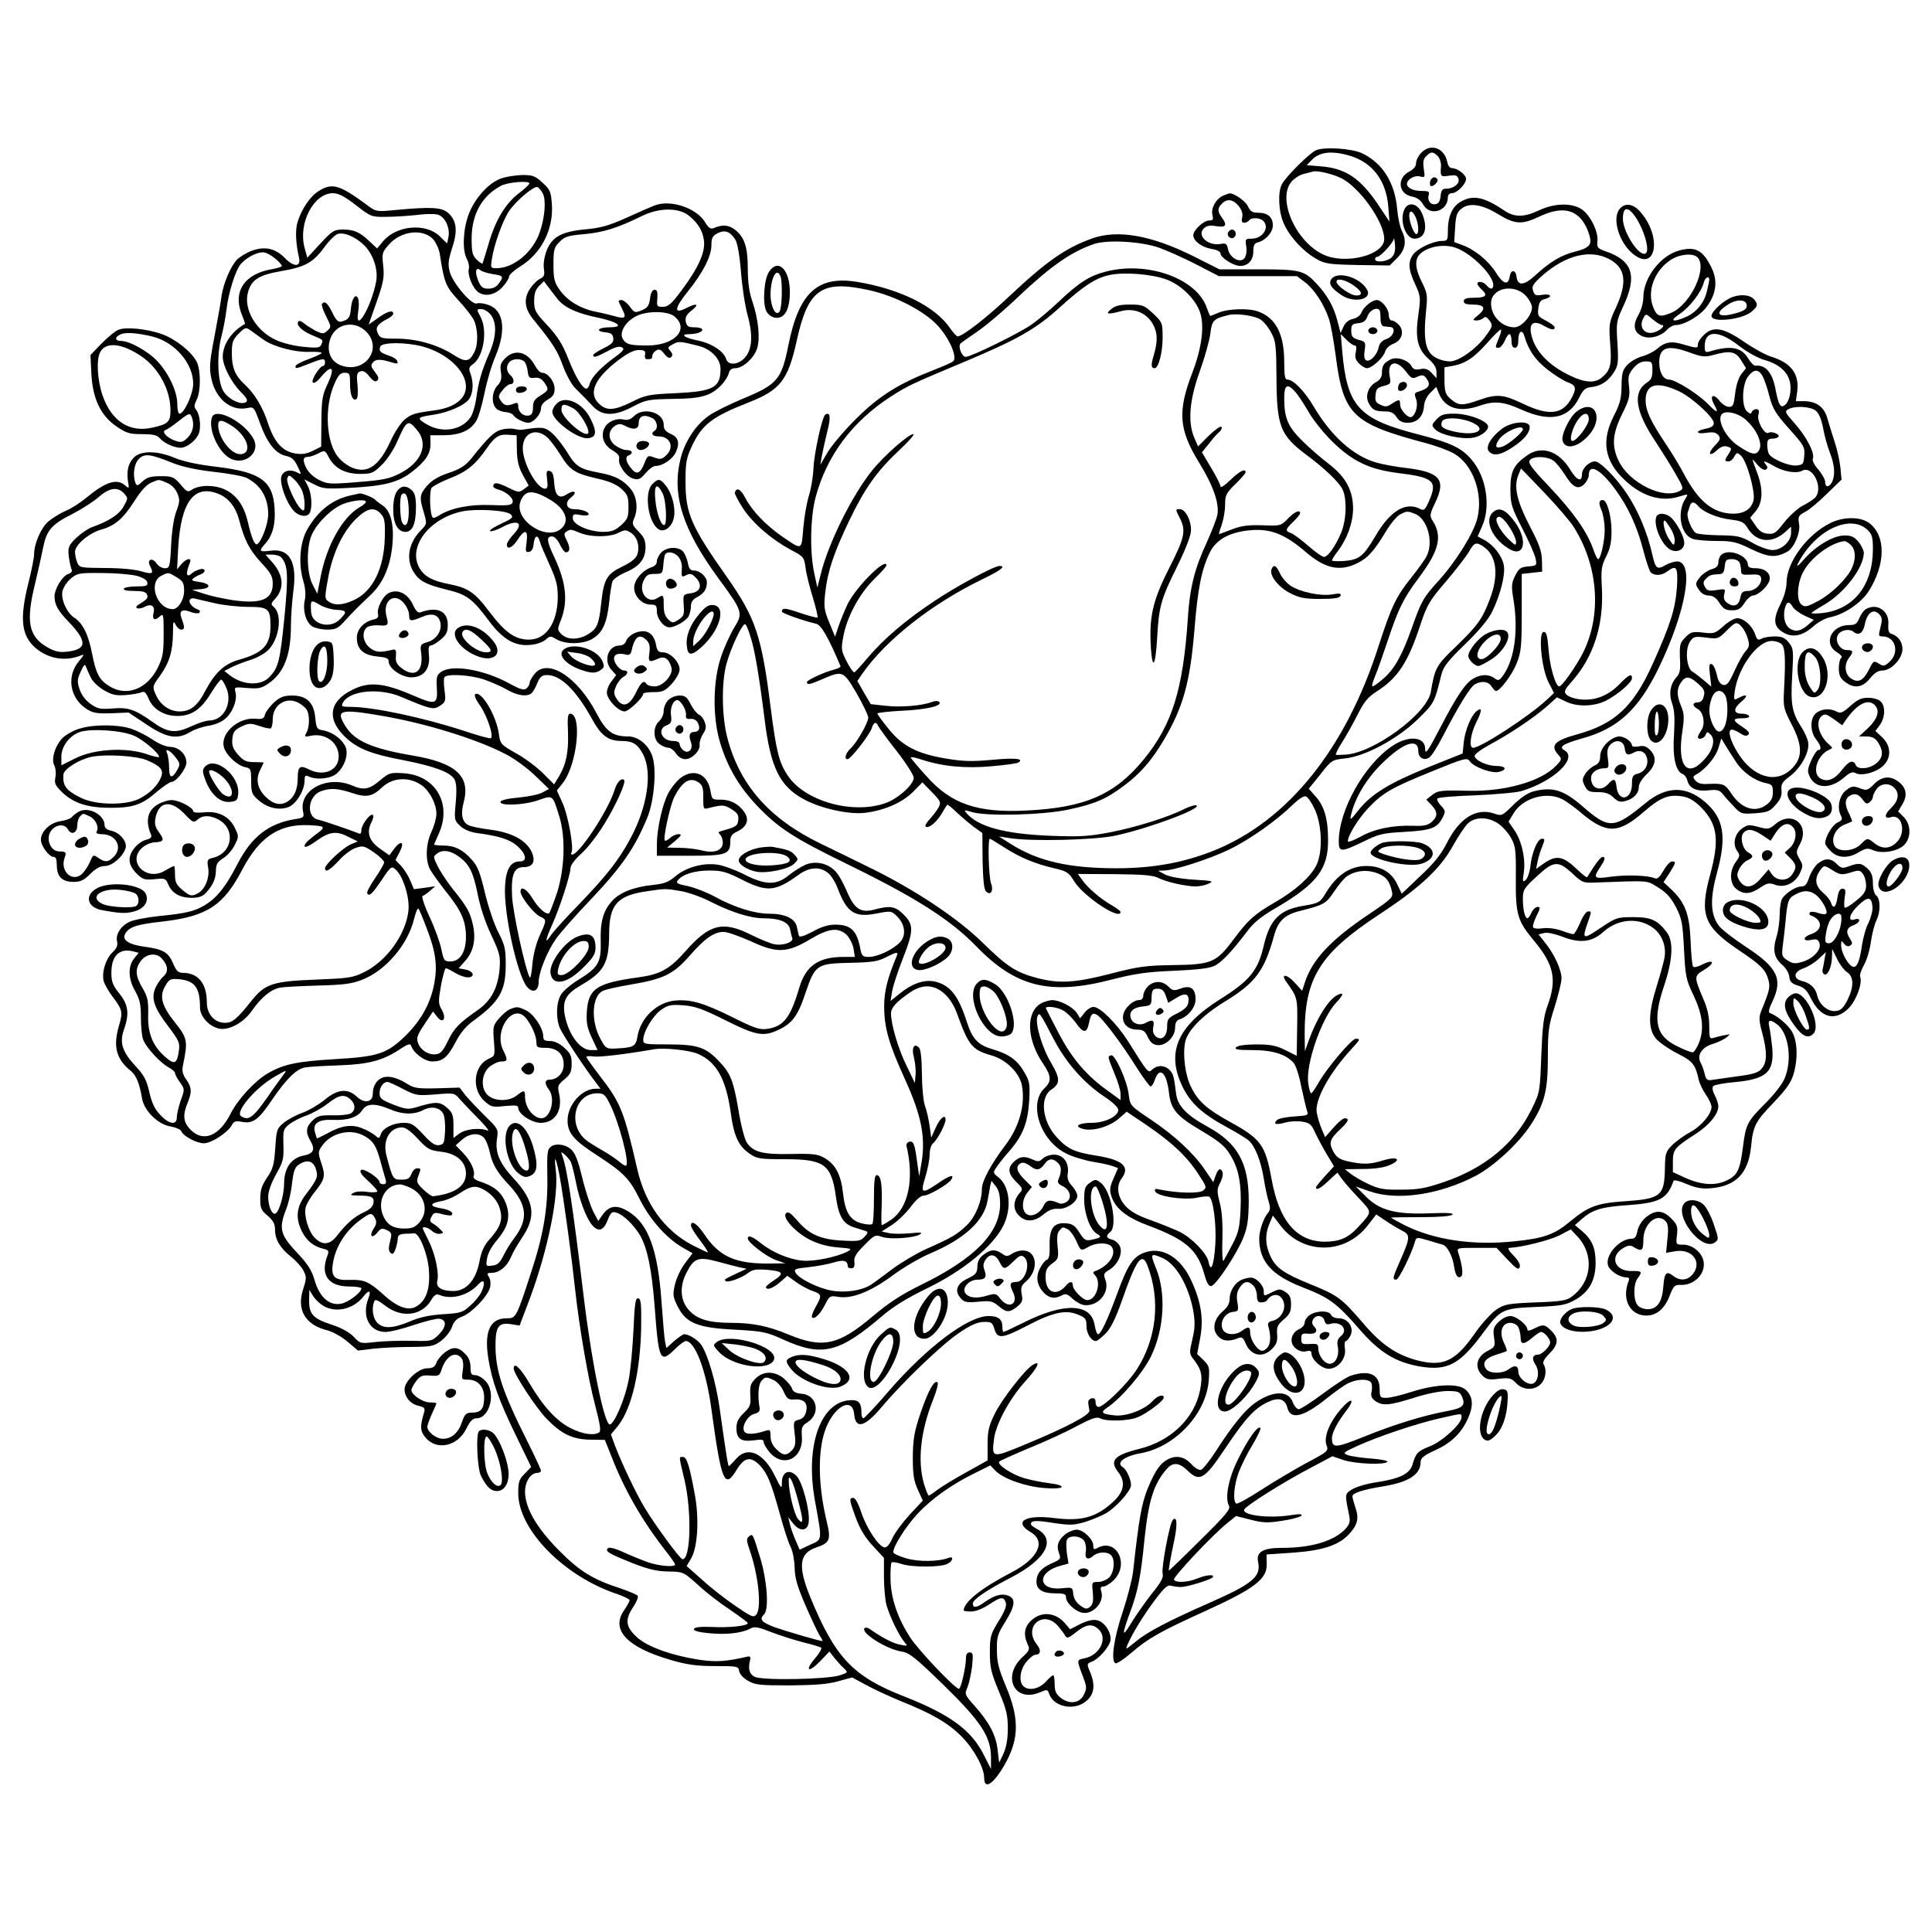 <?xml version="1.0" standalone="no"?>
<!DOCTYPE svg PUBLIC "-//W3C//DTD SVG 20010904//EN"
 "http://www.w3.org/TR/2001/REC-SVG-20010904/DTD/svg10.dtd">
<svg version="1.0" xmlns="http://www.w3.org/2000/svg"
 width="850pt" height="850pt" viewBox="0 0 850 850"
 preserveAspectRatio="xMidYMid meet">
<g transform="translate(0,850) scale(0.1,-0.1)"
fill="#000000" stroke="none">
<path d="M5790 7839 c-28 -12 -131 -114 -150 -149 -19 -35 -15 -122 8 -173 25
-57 83 -121 140 -154 41 -24 54 -26 185 -29 l141 -2 33 33 c37 37 43 76 19
123 -7 15 -16 56 -19 92 -10 116 -64 202 -153 245 -45 22 -166 30 -204 14z
m148 -24 c101 -30 161 -110 170 -225 l5 -65 -52 78 c-77 113 -141 156 -248
165 l-64 5 22 23 c34 36 88 42 167 19z m-41 -97 c82 -38 193 -193 193 -270 0
-70 -168 -113 -266 -69 -125 57 -208 250 -140 324 13 14 37 29 53 32 15 4 33
8 38 10 18 6 80 -8 122 -27z m227 -349 c-18 -20 -74 -27 -74 -9 0 6 4 10 9 10
14 0 71 62 73 79 1 9 3 -1 5 -22 3 -27 -1 -45 -13 -58z"/>
<path d="M6252 7827 c-12 -13 -22 -33 -22 -45 0 -14 -11 -27 -30 -37 -56 -29
-48 -99 13 -110 22 -4 38 -16 49 -36 30 -52 108 -28 108 33 0 11 7 18 18 18
22 0 62 40 62 63 0 18 -37 47 -61 47 -10 0 -19 11 -22 29 -13 61 -74 82 -115
38z m73 -13 c9 -9 15 -28 15 -43 -4 -48 -2 -50 35 -44 27 4 36 2 41 -12 9 -21
-19 -45 -52 -45 -18 0 -23 -6 -26 -32 -2 -23 -9 -34 -22 -36 -22 -5 -38 16
-30 41 4 14 -1 17 -33 17 -36 0 -63 14 -63 31 0 19 33 39 56 33 24 -6 24 -5
18 33 -4 30 -2 44 11 56 21 21 29 21 50 1z"/>
<path d="M6293 7705 c-3 -9 -3 -19 1 -22 8 -9 37 18 30 28 -8 14 -24 11 -31
-6z"/>
<path d="M2205 7715 c-55 -19 -117 -88 -143 -158 -25 -66 -29 -159 -8 -196 7
-13 11 -32 9 -42 -8 -28 17 -88 42 -105 33 -22 78 -10 110 28 14 16 25 35 25
42 0 7 22 27 49 44 93 57 147 164 139 274 -4 55 -8 64 -41 94 -32 30 -43 34
-89 34 -29 -1 -71 -7 -93 -15z m124 -22 c0 -5 -21 -24 -47 -44 -59 -45 -104
-121 -133 -224 -13 -44 -25 -82 -26 -84 -2 -3 -14 5 -26 17 -19 19 -22 33 -22
95 1 106 46 186 130 230 30 16 125 23 124 10z m59 -44 c15 -28 10 -103 -13
-170 -30 -88 -114 -158 -189 -159 -28 0 -28 1 -22 40 10 66 48 170 76 212 31
45 108 110 124 105 6 -2 17 -14 24 -28z m-220 -355 c47 -7 49 -10 26 -42 -10
-14 -25 -22 -45 -22 -25 0 -33 6 -45 35 -16 39 -11 63 10 46 7 -6 31 -13 54
-17z"/>
<path d="M1403 7660 c-37 -22 -75 -78 -93 -134 -12 -36 -9 -96 5 -157 11 -44
-21 -46 -61 -5 -43 44 -89 54 -148 32 -24 -9 -52 -27 -64 -39 -28 -30 -58
-102 -67 -157 -3 -25 -17 -105 -31 -178 -22 -115 -24 -140 -14 -188 19 -90 87
-145 159 -129 28 6 29 4 56 -70 32 -87 69 -132 114 -141 24 -5 36 -16 50 -45
18 -37 18 -38 1 -29 -31 17 -60 11 -71 -13 -12 -27 19 -117 53 -154 25 -27 63
-30 72 -7 11 28 6 84 -9 115 l-16 30 43 -22 c39 -20 51 -21 165 -15 144 8 206
24 264 69 60 46 84 81 83 125 l-1 37 61 0 c69 1 114 20 140 61 10 14 26 69 37
121 10 52 32 127 49 166 49 116 36 204 -33 226 -19 7 -41 9 -49 6 -22 -9 -105
88 -119 138 -9 34 -7 51 10 105 25 75 21 119 -16 154 -28 26 -74 29 -233 14
-82 -8 -86 -7 -120 18 -125 93 -158 103 -217 66z m162 -62 c67 -52 70 -53 134
-52 36 0 96 4 132 8 37 5 79 6 94 2 32 -8 56 -58 48 -99 l-6 -28 -33 32 c-61
59 -190 48 -249 -23 l-26 -31 -32 30 c-44 42 -69 53 -118 53 -39 0 -47 -5
-100 -62 l-57 -62 -12 44 c-29 108 40 240 125 240 24 0 51 -14 100 -52z m42
-182 c37 -40 57 -105 48 -154 -21 -113 -96 -238 -79 -132 4 21 3 47 0 56 -10
26 -28 2 -32 -42 -4 -41 -9 -49 -39 -58 -17 -5 -25 2 -43 39 -21 43 -35 54
-46 37 -2 -4 6 -29 19 -54 23 -45 23 -47 5 -63 -17 -15 -20 -15 -52 0 -18 10
-41 24 -51 33 -9 8 -20 12 -23 9 -14 -14 9 -39 53 -59 59 -25 55 -22 47 -43
-6 -15 -16 -17 -77 -11 -38 3 -91 16 -118 28 -90 38 -149 136 -128 212 15 55
47 76 145 93 105 18 141 37 190 104 20 28 46 54 58 59 29 11 84 -13 123 -54z
m300 30 c12 -15 25 -43 28 -64 19 -125 26 -142 79 -200 29 -31 61 -71 70 -89
19 -38 21 -108 3 -142 -22 -44 -39 -46 -92 -12 -70 45 -163 71 -249 71 -67 0
-74 2 -84 24 -12 26 -1 41 46 65 12 6 22 16 22 21 0 18 -27 10 -67 -19 l-41
-29 35 100 c31 88 34 109 29 159 -6 54 -5 59 25 93 53 61 152 72 196 22z
m-698 -82 c17 -14 31 -29 31 -34 0 -4 -19 -10 -42 -14 -123 -20 -176 -100
-133 -203 8 -20 14 -37 13 -38 -59 -33 -98 -90 -98 -145 0 -39 37 -111 78
-153 30 -30 34 -40 23 -47 -21 -12 -70 10 -95 44 -28 37 -34 157 -13 241 9 33
19 87 23 120 9 77 39 174 63 203 24 28 69 52 98 52 12 0 35 -12 52 -26z m946
-244 c32 -35 31 -98 -3 -176 -33 -76 -47 -123 -57 -199 -4 -27 -14 -62 -22
-76 -36 -61 -127 -78 -197 -35 -44 26 -41 31 29 41 68 10 141 42 160 71 17 27
19 71 5 110 -9 23 -7 29 11 42 46 32 65 146 34 206 -19 36 -19 36 3 36 11 0
27 -9 37 -20z m-544 -79 c73 -73 -2 -182 -104 -151 -49 15 -71 59 -56 113 20
72 106 92 160 38z m-451 -36 c44 -31 141 -56 202 -53 26 1 50 -1 53 -4 3 -3
-22 -15 -55 -27 -33 -12 -60 -26 -60 -32 0 -12 2 -12 60 11 61 24 70 25 70 5
0 -8 -4 -15 -8 -15 -15 0 -53 -60 -46 -72 5 -7 19 2 39 27 46 54 60 38 27 -33
-24 -50 -27 -69 -28 -167 l-1 -110 -36 -18 c-28 -14 -48 -17 -79 -12 -56 10
-91 49 -119 133 -23 71 -59 131 -104 172 -41 38 -55 73 -55 135 0 50 4 60 30
87 29 29 32 29 53 14 12 -9 38 -27 57 -41z m698 -29 c108 -29 192 -107 192
-177 0 -54 -51 -92 -135 -104 -90 -12 -105 -16 -136 -42 -16 -14 -43 -55 -60
-92 -51 -112 -102 -147 -171 -118 -19 8 -46 28 -60 46 -53 63 -62 217 -18 319
18 42 27 52 46 52 22 0 24 -4 24 -47 0 -52 12 -79 28 -69 6 4 8 28 5 61 -5 46
-3 56 12 61 12 5 24 -2 40 -22 17 -21 27 -26 35 -18 8 8 5 18 -11 38 -17 22
-19 29 -8 42 13 15 35 15 88 -2 18 -5 23 -4 19 7 -2 8 -19 19 -36 24 -39 13
-46 20 -39 40 8 20 111 20 185 1z m-24 -367 c53 -62 22 -143 -75 -192 -47 -24
-74 -29 -186 -38 -123 -10 -133 -9 -170 10 -24 12 -46 33 -56 53 -17 35 -14
48 9 48 8 0 28 7 44 15 29 15 30 14 45 -14 25 -50 71 -75 137 -76 53 0 60 3
97 39 22 21 52 66 67 100 43 98 49 102 88 55z m-508 -261 c8 -15 14 -44 14
-64 0 -31 -2 -35 -15 -24 -24 20 -68 118 -61 136 6 15 8 15 27 -2 12 -10 27
-31 35 -46z"/>
<path d="M5383 7640 c-32 -13 -56 -55 -49 -85 5 -21 3 -25 -14 -25 -24 0 -70
-42 -70 -65 0 -25 36 -52 79 -60 26 -4 41 -12 41 -21 0 -18 58 -54 86 -54 35
0 58 25 58 63 0 28 5 37 21 41 34 9 65 44 65 75 0 36 -23 55 -64 55 -27 0 -35
6 -46 29 -10 23 -65 60 -82 56 -2 0 -13 -4 -25 -9z m67 -47 c14 -18 19 -35 15
-50 -4 -16 -1 -23 9 -23 8 0 18 5 21 10 9 14 48 13 63 -2 29 -29 -3 -78 -51
-78 -28 0 -29 -2 -24 -34 3 -20 0 -41 -7 -51 -18 -25 -65 -1 -73 38 -5 25 -10
28 -31 24 -56 -11 -108 36 -76 68 13 12 26 15 55 10 43 -7 50 4 24 39 -19 25
-19 41 1 60 23 24 50 19 74 -11z"/>
<path d="M5404 7479 c-10 -17 13 -36 27 -22 12 12 4 33 -11 33 -5 0 -12 -5
-16 -11z"/>
<path d="M6424 7611 c-36 -22 -54 -65 -54 -127 0 -41 -2 -44 -27 -44 -39 -1
-107 -33 -127 -61 -22 -33 -20 -65 10 -129 24 -53 25 -58 14 -136 -15 -102 -3
-150 45 -193 24 -21 35 -39 35 -58 l0 -27 -21 23 c-16 17 -29 22 -50 17 -22
-4 -31 -1 -39 13 -14 27 -66 44 -93 29 -29 -15 -37 -27 -37 -59 0 -17 -8 -30
-24 -39 -35 -18 -51 -61 -35 -92 16 -31 28 -38 70 -38 28 0 41 -6 53 -25 12
-18 25 -25 50 -25 41 0 68 28 71 73 1 20 12 43 28 59 l26 26 12 -30 c27 -65
91 -84 179 -53 63 22 104 19 183 -17 127 -57 209 -40 255 53 17 35 27 43 53
46 42 4 75 26 100 66 18 28 20 43 15 127 -6 91 -4 98 24 159 65 137 44 205
-78 246 -33 12 -37 16 -34 44 5 43 -34 119 -72 142 -44 27 -118 25 -184 -6
-68 -32 -109 -32 -156 0 -89 60 -137 69 -192 36z m170 -55 c71 -43 102 -45
176 -10 110 53 180 32 217 -64 21 -57 12 -71 -57 -89 -61 -15 -111 -45 -176
-105 -49 -45 -77 -47 -82 -5 -4 32 -25 32 -30 0 -6 -40 -29 -33 -60 17 -33 52
-93 102 -149 122 l-35 13 4 64 c3 53 8 67 28 83 35 28 91 19 164 -26z m-187
-147 c68 -25 163 -120 163 -163 0 -20 -14 -21 -30 -1 -13 16 -40 20 -40 7 0
-5 9 -17 20 -27 27 -25 17 -35 -36 -35 -32 0 -44 -4 -44 -15 0 -11 11 -15 39
-15 52 0 61 -16 25 -46 -26 -21 -27 -23 -8 -24 11 0 25 5 31 11 8 8 15 4 27
-12 14 -21 14 -25 -18 -68 -41 -56 -118 -111 -157 -111 -15 0 -39 5 -53 12
-55 24 -66 75 -51 220 6 58 4 70 -19 116 -31 61 -33 102 -7 126 36 33 108 44
158 25z m671 -48 c74 -38 83 -102 32 -213 -31 -67 -32 -73 -26 -158 8 -95 1
-121 -38 -152 -29 -24 -72 -22 -133 7 -100 46 -163 113 -177 188 -9 46 13 59
56 34 34 -19 48 -21 48 -7 0 5 -17 18 -38 29 -35 18 -38 22 -34 54 3 27 10 37
28 41 37 10 28 25 -10 19 -29 -5 -35 -2 -41 18 -7 20 0 30 41 67 102 89 208
116 292 73z m-367 -160 c16 -17 29 -40 29 -54 0 -35 -46 -87 -77 -87 -55 0
-103 49 -103 105 0 67 97 89 151 36z m-116 -187 c-18 -44 -18 -44 -1 -44 7 0
19 14 26 30 7 17 16 30 21 30 5 0 9 -13 9 -30 0 -20 5 -30 15 -30 10 0 15 11
15 35 0 37 17 48 26 18 19 -64 48 -106 101 -148 32 -25 73 -51 91 -57 35 -13
39 -26 18 -66 -39 -76 -99 -84 -216 -28 -86 41 -114 44 -193 16 -73 -26 -90
-25 -124 4 -24 21 -27 31 -28 82 l0 58 35 6 c56 10 94 35 152 100 29 33 56 60
61 60 4 0 0 -16 -8 -36z m-410 -148 c24 -32 29 -34 52 -23 21 9 27 8 39 -8 21
-29 11 -44 -38 -59 -15 -4 -16 -10 -8 -31 10 -26 0 -68 -19 -79 -14 -9 -51 30
-51 54 0 24 -4 25 -36 4 -20 -14 -30 -15 -50 -5 -21 9 -25 17 -22 43 2 27 8
33 36 40 31 8 32 11 26 43 -12 64 29 76 71 21z"/>
<path d="M6153 6805 c-3 -9 -3 -18 0 -22 10 -10 37 6 37 22 0 20 -29 20 -37 0z"/>
<path d="M2880 7596 c-19 -7 -77 -33 -128 -56 -74 -33 -110 -43 -176 -49 -106
-10 -148 -33 -172 -96 -10 -27 -14 -58 -11 -78 4 -27 1 -35 -16 -43 -12 -5
-32 -25 -45 -44 -29 -44 -25 -88 15 -136 87 -107 105 -136 129 -202 15 -40 39
-85 55 -100 44 -44 46 -46 77 -79 42 -45 96 -45 178 -1 56 29 65 31 174 33
126 1 166 13 213 60 15 16 30 39 33 52 4 16 13 23 29 23 33 0 82 44 96 87 14
44 6 127 -21 207 -14 40 -20 86 -20 143 0 95 -14 139 -56 172 -28 22 -56 24
-95 7 -12 -5 -23 2 -38 28 -39 62 -152 99 -221 72z m147 -42 c41 -31 64 -67
70 -111 7 -52 -24 -121 -98 -220 -44 -60 -59 -72 -82 -73 -27 0 -28 2 -25 38
2 28 -1 37 -12 37 -10 0 -17 -13 -20 -38 -4 -32 -11 -41 -36 -52 -30 -12 -33
-12 -53 16 -12 16 -29 29 -37 29 -9 0 -14 -3 -12 -7 2 -5 10 -20 17 -36 18
-35 11 -41 -31 -29 -18 5 -58 15 -89 21 -68 14 -126 50 -159 99 -21 30 -25 47
-25 109 0 65 3 75 27 99 22 23 38 28 110 34 84 8 145 27 253 80 73 36 157 37
202 4z m208 -108 c9 -14 19 -67 25 -142 5 -65 18 -153 30 -194 24 -89 19 -152
-16 -187 -29 -29 -70 -31 -79 -3 -11 35 -63 69 -125 82 -61 12 -80 28 -36 28
13 0 31 3 40 6 28 11 17 24 -18 24 -28 0 -34 4 -39 25 -3 20 3 31 27 50 35 28
21 33 -26 9 -54 -28 -52 -1 7 72 69 86 105 157 105 206 0 31 5 40 27 52 32 16
55 8 78 -28z m-784 -259 c29 -39 87 -66 182 -85 88 -19 116 -42 48 -42 -49 0
-64 -17 -19 -22 25 -2 34 -8 36 -25 3 -18 -6 -27 -42 -45 -25 -12 -46 -26 -46
-30 0 -13 12 -10 63 17 32 18 52 23 63 17 13 -7 7 -16 -33 -45 -60 -44 -99
-85 -108 -114 -3 -13 -10 -23 -15 -23 -17 0 -48 51 -80 132 -25 64 -47 98 -91
146 -54 57 -59 67 -59 107 0 33 6 51 22 67 l21 21 18 -24 c10 -13 28 -37 40
-52z m516 -79 c68 -56 2 -128 -119 -128 -77 0 -95 5 -109 31 -15 29 15 77 64
100 47 22 136 21 164 -3z m107 -130 c55 -14 96 -57 96 -101 0 -83 -31 -99
-200 -107 -115 -5 -130 -8 -190 -38 -79 -39 -112 -41 -147 -6 -45 46 -16 110
87 189 41 31 68 45 90 45 25 0 31 -4 28 -20 -2 -10 0 -19 5 -20 23 -1 27 1 27
15 0 7 8 18 17 23 13 8 21 4 36 -15 13 -17 23 -21 30 -14 7 7 6 15 -3 26 -14
17 -14 17 15 33 20 11 31 10 109 -10z"/>
<path d="M6180 7581 c-25 -47 3 -131 43 -131 48 0 61 52 31 116 -19 39 -57 47
-74 15z m48 -36 c14 -31 16 -75 3 -75 -10 0 -31 54 -31 81 0 27 15 23 28 -6z"/>
<path d="M7127 7582 c-36 -40 -6 -145 55 -197 106 -89 133 78 30 188 -30 31
-62 35 -85 9z m55 -19 c43 -49 81 -164 58 -178 -28 -17 -100 94 -100 153 0 45
16 54 42 25z"/>
<path d="M4805 7451 c-117 -42 -200 -100 -363 -253 -100 -95 -207 -178 -229
-178 -4 0 -19 16 -33 36 -65 96 -221 173 -410 204 -173 28 -255 -48 -301 -277
-31 -154 -48 -174 -203 -238 -59 -25 -126 -58 -149 -75 -56 -40 -103 -111
-122 -185 -41 -159 7 -312 164 -527 109 -148 111 -155 72 -218 -17 -28 -44
-86 -58 -128 -37 -106 -39 -270 -4 -382 32 -105 82 -190 159 -272 96 -101 162
-144 402 -261 301 -147 451 -243 566 -361 173 -179 324 -216 594 -146 102 26
153 34 275 39 110 5 158 11 181 23 32 18 74 62 140 149 30 41 63 67 132 107
175 103 226 169 225 296 0 92 -16 148 -54 191 l-31 35 51 63 c49 63 52 64 107
70 90 9 231 85 320 171 74 72 75 74 105 196 9 37 27 60 104 135 59 57 103 109
119 142 37 75 60 164 52 207 -8 41 -46 90 -87 111 l-28 15 19 43 c40 87 20
219 -46 295 -44 52 -91 74 -239 112 -259 67 -309 123 -330 368 l-6 72 25 -25
c14 -14 30 -25 36 -25 8 0 9 -10 5 -29 -5 -22 -1 -35 14 -50 12 -12 27 -21 35
-21 22 0 73 47 80 73 3 13 18 27 35 34 39 14 51 55 26 83 -10 11 -24 20 -32
20 -7 0 -13 11 -13 25 0 26 -31 65 -53 65 -20 0 -58 -30 -67 -55 -5 -13 -20
-24 -37 -28 -19 -4 -34 -16 -42 -34 l-13 -28 -14 54 c-16 62 -44 111 -88 159
-58 63 -73 67 -261 67 l-170 0 -115 58 c-185 92 -332 118 -445 78z m295 -41
c36 -13 110 -46 164 -74 l99 -51 172 0 171 0 37 -28 c39 -30 82 -95 103 -158
8 -21 21 -93 30 -160 34 -265 72 -302 399 -389 44 -12 99 -32 123 -46 82 -48
128 -175 102 -283 -15 -64 -93 -190 -169 -274 -70 -77 -78 -92 -120 -211 -42
-119 -77 -181 -125 -222 -22 -19 -43 -34 -47 -34 -5 0 0 19 10 43 10 23 35 94
56 157 47 141 68 185 135 275 92 122 107 185 63 254 -14 22 -13 28 12 81 48
100 20 133 -128 151 -45 5 -105 16 -132 24 -101 29 -198 116 -275 246 -40 68
-90 119 -116 119 -11 0 -14 18 -14 83 -1 117 -37 188 -113 216 -41 16 -132 13
-174 -4 -19 -8 -37 -15 -38 -15 -2 0 -8 15 -15 34 -43 130 -260 209 -445 161
-73 -19 -118 -48 -210 -135 -38 -36 -92 -81 -118 -99 -57 -39 -265 -141 -288
-141 -18 0 -36 48 -22 60 4 3 40 29 78 55 39 27 120 96 180 154 140 132 231
195 330 228 59 19 205 11 285 -17z m33 -140 c64 -24 128 -87 147 -145 20 -60
7 -157 -34 -264 -66 -171 -60 -251 30 -397 62 -101 89 -179 80 -229 -4 -19
-25 -73 -47 -122 -53 -113 -75 -202 -83 -333 -21 -314 -69 -468 -193 -620
-127 -156 -260 -214 -518 -226 -215 -11 -330 29 -437 149 -36 39 -67 77 -71
83 -3 6 18 2 48 -8 91 -30 193 -40 310 -29 57 5 109 12 115 16 28 17 -13 22
-115 12 -91 -8 -128 -7 -205 6 -125 21 -191 55 -252 132 -26 32 -48 62 -48 66
0 3 48 9 108 12 109 5 181 22 164 39 -5 5 -19 5 -34 -1 -42 -16 -136 -24 -203
-16 l-64 7 -30 51 -29 51 21 31 c103 148 304 307 526 415 85 41 109 60 78 60
-23 0 -189 -89 -287 -155 -124 -82 -221 -165 -289 -245 -30 -36 -58 -66 -62
-68 -4 -2 -20 20 -34 48 -24 47 -25 55 -15 108 15 86 71 190 135 253 30 29 55
57 55 61 0 39 -131 -91 -170 -168 -13 -27 -31 -71 -40 -97 l-16 -48 -26 63
c-23 56 -24 70 -17 133 10 91 38 174 105 314 68 142 122 218 219 309 43 40 71
72 63 72 -21 0 -131 -97 -181 -160 -89 -110 -195 -325 -227 -460 l-14 -55 -13
60 c-21 94 -18 247 5 336 49 184 161 334 331 444 75 48 85 53 321 152 234 98
316 144 422 240 107 97 159 130 219 143 65 14 188 4 252 -20z m-1312 -46 c116
-25 246 -92 306 -158 50 -55 86 -138 67 -155 -5 -5 -40 -21 -79 -36 -160 -62
-245 -115 -346 -215 -53 -52 -110 -120 -128 -150 l-32 -55 7 40 c4 22 15 70
24 108 16 62 13 86 -9 73 -14 -9 -50 -174 -52 -236 -1 -30 -9 -83 -19 -117
-11 -34 -22 -100 -26 -148 -8 -98 -4 -96 -92 -36 -72 50 -134 114 -162 169
-21 40 -39 50 -47 25 -2 -5 15 -37 37 -71 45 -67 124 -135 211 -182 54 -28 57
-32 63 -77 3 -27 18 -86 32 -131 14 -46 23 -86 21 -89 -3 -2 -37 7 -76 20 -66
23 -81 24 -81 6 0 -7 97 -41 150 -53 23 -5 54 -59 108 -187 2 -3 -10 -10 -25
-14 -45 -11 -123 -47 -123 -56 0 -13 13 -11 61 10 97 42 98 42 157 -58 28 -49
52 -98 52 -108 0 -23 -51 -112 -79 -137 -21 -20 -28 -46 -12 -46 14 0 100 111
107 138 7 24 19 29 27 9 3 -7 39 -57 81 -110 42 -54 76 -107 76 -119 0 -30
-70 -93 -126 -112 -146 -50 -355 10 -429 123 -38 57 -50 107 -75 302 -39 311
-66 391 -191 569 -158 224 -183 281 -183 420 0 83 3 103 27 155 45 97 89 131
252 195 138 54 172 98 210 270 50 228 109 269 316 224z m2251 -96 c1 -7 2 -24
2 -38 1 -15 7 -26 16 -26 8 -1 21 -2 28 -3 25 -2 13 -42 -17 -52 -21 -7 -32
-19 -36 -39 -7 -33 -39 -65 -55 -55 -8 5 -10 21 -6 44 5 35 4 38 -27 46 -27 8
-32 15 -32 40 0 26 4 30 30 33 24 2 34 10 42 32 12 31 51 43 55 18z m-523 -36
c14 -10 34 -36 45 -58 19 -34 21 -58 22 -194 1 -215 16 -254 130 -340 80 -59
143 -119 160 -152 21 -40 18 -138 -6 -193 -26 -61 -58 -105 -75 -105 -8 0 -39
22 -71 50 -31 27 -65 52 -75 55 -26 9 -24 16 11 50 17 16 30 32 30 37 0 17
-24 7 -54 -24 -31 -32 -33 -32 -112 -29 -62 2 -92 -2 -134 -18 -30 -12 -56
-21 -57 -21 -1 0 4 19 12 41 8 23 15 63 15 88 0 42 4 51 45 91 25 24 45 48 45
52 0 19 -27 5 -67 -34 -24 -23 -43 -36 -43 -29 0 7 -18 44 -41 82 l-41 69 31
38 c16 22 37 45 46 52 8 7 12 17 9 22 -4 5 -28 -12 -55 -38 l-48 -48 -17 39
c-29 69 -21 164 24 290 22 61 43 136 47 167 7 59 14 66 80 82 37 9 119 -3 144
-22z m148 -314 c12 -13 38 -52 59 -88 20 -36 67 -95 104 -131 89 -88 164 -124
290 -140 156 -19 175 -35 139 -119 -18 -42 -24 -48 -39 -40 -65 35 -134 -7
-199 -119 -53 -89 -70 -103 -136 -109 -30 -2 -55 -1 -55 2 0 4 11 22 25 40 42
55 67 124 68 187 0 81 -32 141 -108 199 -33 25 -85 70 -116 101 -63 62 -79
100 -79 187 0 58 13 67 47 30z m527 -538 c56 -21 85 -125 52 -188 -8 -15 -37
-56 -66 -92 -68 -85 -88 -127 -144 -300 -145 -455 -401 -772 -725 -902 -132
-53 -268 -78 -427 -78 -213 0 -347 31 -469 108 l-50 32 45 -7 c92 -16 380 -9
469 11 148 32 385 121 354 133 -6 2 -29 -5 -50 -15 -72 -37 -213 -81 -325
-103 -98 -19 -134 -21 -268 -16 -201 8 -319 40 -370 102 -10 12 -6 12 27 2 63
-19 312 -13 423 11 118 25 168 47 246 106 70 52 119 108 173 198 86 145 117
255 136 487 15 186 32 267 68 341 29 59 93 92 189 98 82 5 143 -20 231 -95 84
-73 148 -88 222 -54 50 23 79 54 130 139 22 37 51 72 65 79 30 15 32 15 64 3z
m304 -146 c57 -39 67 -124 27 -229 -33 -88 -53 -116 -150 -210 -86 -82 -92
-93 -110 -199 -16 -96 -252 -269 -375 -276 -19 -1 -38 -2 -42 -1 -4 1 7 25 26
54 18 28 49 84 69 123 29 58 45 77 87 104 90 58 135 126 189 291 29 87 39 105
112 190 44 52 90 111 102 132 23 41 32 44 65 21z m-3225 -399 c18 -55 38 -177
61 -360 26 -211 66 -293 170 -350 73 -41 201 -70 272 -61 84 10 162 44 210 91
l42 43 42 -43 c38 -39 41 -45 30 -66 -7 -13 -24 -36 -38 -51 -14 -15 -23 -30
-20 -34 12 -11 46 16 69 53 12 21 24 40 26 42 2 3 20 -12 41 -32 20 -19 54
-48 75 -64 l39 -28 1 -122 c2 -82 6 -126 15 -135 20 -20 35 3 22 36 -10 27
-15 196 -5 196 2 0 32 -18 66 -40 67 -43 134 -71 221 -91 52 -12 61 -18 85
-58 42 -66 203 -173 203 -133 0 4 -18 17 -40 30 -48 27 -104 75 -129 111 l-19
26 162 -1 c123 -1 169 -5 191 -16 34 -18 123 -38 165 -38 16 0 41 5 57 12 25
11 19 13 -67 18 -58 4 -107 13 -125 23 l-30 16 25 1 c46 0 203 51 289 93 89
43 208 127 279 197 26 25 49 40 58 36 8 -3 26 -29 39 -58 32 -69 35 -189 6
-246 -26 -51 -92 -110 -182 -162 -91 -53 -117 -76 -184 -166 -74 -99 -96 -108
-265 -110 -119 -2 -151 -6 -274 -38 -155 -40 -225 -44 -319 -20 -96 25 -135
50 -242 155 -113 111 -305 238 -505 335 -63 31 -157 77 -209 102 -227 110
-358 259 -412 470 -23 92 -25 234 -4 317 19 73 74 190 85 178 4 -4 15 -30 23
-58z"/>
<path d="M4889 7140 c-28 -22 -17 -25 43 -9 56 15 109 -6 138 -53 23 -39 25
-77 6 -141 -13 -43 -12 -57 4 -57 17 0 35 70 35 133 0 67 -1 69 -42 108 -39
36 -46 39 -102 39 -44 0 -65 -5 -82 -20z"/>
<path d="M5191 6220 c28 -54 21 -86 -47 -219 -68 -135 -86 -203 -82 -323 2
-53 7 -93 13 -93 6 0 13 47 16 110 8 138 16 168 90 317 37 76 59 133 59 155 0
46 -25 93 -50 93 -19 0 -19 -1 1 -40z"/>
<path d="M6020 7045 c0 -8 9 -15 20 -15 11 0 20 7 20 15 0 8 -9 15 -20 15 -11
0 -20 -7 -20 -15z"/>
<path d="M5594 5995 c-10 -26 30 -78 81 -104 41 -21 63 -26 133 -26 63 0 86 4
90 14 3 10 -4 12 -36 6 -52 -9 -141 10 -184 38 -18 12 -39 37 -47 55 -16 35
-28 41 -37 17z"/>
<path d="M7388 7398 c-82 -22 -157 -119 -158 -205 0 -24 -9 -57 -21 -77 -26
-45 -22 -77 14 -94 33 -16 84 -3 112 28 10 11 27 20 38 20 38 0 109 42 137 82
42 57 48 115 19 172 -37 76 -71 93 -141 74z m80 -30 c46 -46 -31 -209 -115
-244 -50 -21 -63 -17 -79 23 -29 69 3 160 74 208 39 27 100 33 120 13z m52
-99 c0 -5 -5 -29 -11 -53 -12 -50 -48 -93 -95 -112 -57 -24 -70 -16 -24 15 44
29 96 97 106 138 6 23 24 32 24 12z m-209 -199 c17 0 -2 -21 -27 -30 -45 -18
-77 18 -54 60 11 21 11 21 41 -5 17 -14 35 -25 40 -25z"/>
<path d="M3383 7304 c-22 -34 -29 -140 -11 -174 8 -15 24 -26 40 -28 40 -5 63
37 63 113 0 100 -52 150 -92 89z m51 -20 c9 -25 7 -137 -4 -154 -16 -25 -39
18 -40 72 0 74 27 126 44 82z"/>
<path d="M5859 7274 c-16 -20 -4 -41 41 -71 57 -40 142 -20 113 25 -31 52
-126 80 -154 46z m91 -26 c43 -29 49 -48 17 -48 -25 0 -87 43 -87 61 0 16 36
9 70 -13z"/>
<path d="M7625 7194 c-38 -12 -95 -63 -95 -84 0 -32 139 -16 179 21 23 21 25
28 13 46 -15 24 -56 31 -97 17z m60 -39 c0 -15 -12 -23 -48 -33 -80 -23 -98
-1 -33 39 39 25 81 22 81 -6z"/>
<path d="M521 7049 c-14 -5 -47 -33 -74 -60 l-49 -51 4 -83 c6 -111 42 -185
112 -232 42 -29 57 -33 111 -33 45 0 66 -4 76 -16 19 -23 64 -44 94 -44 16 0
38 12 56 29 23 24 29 38 29 73 0 24 -7 51 -15 62 -12 16 -12 22 0 47 19 36 19
132 0 168 -22 43 -91 98 -150 120 -64 24 -162 34 -194 20z m151 -30 c98 -25
178 -118 178 -207 0 -45 -40 -132 -60 -132 -6 0 -10 19 -10 43 0 52 -36 132
-85 185 -39 44 -124 92 -162 92 -29 0 -30 18 0 30 23 9 74 5 139 -11z m-48
-88 c75 -52 126 -147 126 -236 0 -51 -10 -61 -78 -76 -102 -24 -182 28 -221
142 -23 68 -28 158 -10 190 25 47 97 39 183 -20z m220 -267 c12 -32 5 -66 -18
-89 -21 -21 -28 -23 -55 -14 -37 13 -62 40 -43 47 7 2 32 19 55 37 49 39 53
40 61 19z"/>
<path d="M7495 7025 c-14 -13 -25 -31 -25 -40 0 -18 -3 -18 -62 -1 -54 17 -83
12 -118 -19 -14 -12 -43 -27 -66 -33 -22 -6 -51 -23 -65 -38 -20 -21 -24 -36
-25 -92 0 -55 -7 -79 -34 -132 -56 -110 -41 -198 47 -281 74 -71 159 -98 236
-75 46 14 46 14 32 -8 -38 -59 -22 -156 30 -176 15 -6 62 -10 106 -10 72 0 88
-4 154 -36 75 -36 107 -39 157 -12 30 15 61 86 53 124 -5 31 -3 36 27 52 18 9
61 45 96 80 l64 62 -5 53 c-3 28 -14 79 -25 112 -11 33 -25 79 -32 103 -13 50
-47 76 -101 77 l-38 0 6 42 c10 78 -27 127 -115 154 -24 7 -78 37 -120 66 -90
62 -136 70 -177 28z m154 -45 c39 -30 85 -56 118 -65 61 -18 98 -51 108 -96 8
-37 -2 -84 -21 -100 -20 -17 -29 -3 -43 71 -14 72 -44 106 -88 101 -6 -1 -21
14 -33 34 -30 48 -77 56 -167 29 -20 -6 -23 -3 -23 23 0 71 60 72 149 3z
m-212 -32 c50 -18 63 -20 100 -10 75 21 99 16 123 -23 l22 -35 -21 -26 c-12
-16 -23 -49 -27 -85 -6 -51 -9 -59 -27 -59 -12 0 -31 12 -43 28 -28 34 -44 21
-22 -19 22 -38 11 -37 -27 3 -43 44 -144 108 -172 108 -25 0 -43 31 -43 76 0
67 38 79 137 42z m-167 -77 c0 -30 -5 -42 -24 -54 -64 -42 -52 -126 37 -259
30 -46 71 -111 90 -145 34 -59 35 -63 17 -73 -72 -39 -222 35 -269 133 -31 65
-27 118 15 204 32 64 36 80 31 123 -5 43 -3 53 19 80 18 21 35 30 55 30 27 0
29 -3 29 -39z m483 -23 c8 -13 22 -53 31 -89 15 -58 27 -77 87 -145 65 -72 70
-81 67 -118 -3 -38 -5 -41 -35 -44 -32 -3 -105 27 -120 50 -4 7 -8 25 -8 41 0
21 5 27 22 27 12 0 24 4 28 9 6 11 -31 25 -44 17 -17 -11 -52 51 -45 78 5 19
2 26 -9 26 -8 0 -17 -6 -20 -12 -3 -10 -7 -10 -20 1 -26 21 -23 120 4 155 25
32 44 33 62 4z m-365 -70 c55 -26 152 -114 152 -139 0 -13 -10 -20 -35 -25
-48 -9 -45 -26 3 -18 28 4 41 2 52 -10 11 -15 9 -21 -15 -46 -34 -35 -26 -53
9 -21 17 16 31 21 46 16 20 -6 20 -8 6 -31 -20 -29 -20 -34 -1 -34 8 0 19 9
25 21 11 19 13 19 29 5 26 -23 64 -159 56 -196 -9 -39 -40 -60 -90 -60 -87 1
-152 53 -216 174 -18 34 -53 93 -79 131 -68 101 -90 149 -90 194 0 72 50 85
148 39z m601 -85 c14 -12 25 -39 32 -77 6 -33 19 -81 30 -108 21 -54 24 -99 9
-129 -14 -25 -30 -24 -30 1 0 10 -14 35 -30 54 -18 20 -28 40 -24 49 9 24 -29
97 -80 154 -42 47 -45 53 -29 62 29 17 98 13 122 -6z m-306 -42 c46 -42 71
-99 58 -128 -13 -28 -33 -25 -93 15 -62 41 -102 130 -65 145 23 10 72 -5 100
-32z m86 -217 c9 6 9 11 0 22 -16 19 -6 18 33 -5 44 -26 101 -36 127 -22 48
26 97 -83 54 -121 -10 -9 -34 -24 -54 -34 -20 -11 -56 -43 -79 -72 -36 -47
-45 -53 -73 -50 -23 2 -38 12 -54 37 l-23 33 25 30 c31 37 33 97 5 170 -11 29
-20 54 -20 56 0 2 11 -9 23 -24 14 -16 29 -24 36 -20z m-298 -160 c22 -27 85
-53 143 -60 49 -6 59 -11 76 -39 38 -62 109 -68 167 -13 l23 21 0 -27 c0 -38
-41 -76 -82 -76 -18 0 -57 14 -88 32 -50 28 -64 32 -146 33 -50 1 -96 5 -103
10 -18 11 -42 71 -36 89 3 9 7 23 10 31 6 19 19 19 36 -1z"/>
<path d="M2223 6924 c-21 -21 -24 -32 -19 -62 4 -29 1 -41 -16 -59 -24 -26
-27 -78 -5 -100 7 -8 26 -15 41 -16 15 -1 30 -7 34 -13 9 -15 47 -34 66 -34
23 0 56 37 56 63 0 14 11 28 30 39 23 13 30 24 30 48 0 32 -30 70 -55 70 -8 0
-21 13 -30 29 -32 63 -89 78 -132 35z m85 -16 c6 -7 12 -26 14 -43 3 -26 7
-30 30 -27 18 2 31 -4 42 -20 22 -31 21 -35 -16 -58 -26 -16 -33 -26 -33 -52
0 -23 -5 -34 -18 -36 -24 -5 -47 15 -47 40 0 15 -4 18 -17 13 -32 -13 -45 -10
-59 11 -13 19 -12 24 7 47 11 15 27 27 35 27 18 0 18 24 -1 40 -18 15 -19 42
-3 58 16 16 53 15 66 0z"/>
<path d="M2270 6784 c0 -10 7 -14 22 -12 32 5 35 28 4 28 -17 0 -26 -5 -26
-16z"/>
<path d="M2447 6722 c-10 -10 -17 -25 -17 -34 0 -38 112 -121 157 -116 37 4
40 27 12 84 -35 73 -115 108 -152 66z m74 -18 c29 -14 78 -98 66 -111 -18 -17
-117 71 -117 104 0 27 10 29 51 7z"/>
<path d="M6935 6688 c-31 -25 -68 -103 -60 -128 12 -39 65 -29 112 22 73 78
29 170 -52 106z m55 -33 c0 -25 -53 -95 -72 -95 -16 0 -1 57 23 91 25 36 49
38 49 4z"/>
<path d="M2789 6669 c-14 -14 -28 -19 -44 -15 -33 8 -73 -9 -86 -38 -17 -36
-3 -74 35 -97 23 -13 33 -26 30 -37 -7 -26 32 -81 63 -88 22 -6 31 -2 53 24
15 18 34 32 44 32 32 0 77 31 90 62 18 41 10 65 -25 80 -22 10 -29 20 -29 40
0 54 -89 79 -131 37z m82 -9 c20 -11 26 -45 9 -55 -19 -12 -10 -25 18 -25 52
0 71 -50 31 -85 -17 -16 -25 -17 -50 -8 -29 11 -30 10 -45 -28 -18 -43 -33
-49 -56 -21 -24 28 -29 52 -13 58 23 9 18 24 -9 24 -13 0 -35 10 -50 21 -32
25 -32 64 -1 85 17 11 25 11 50 -2 34 -17 55 -12 55 14 0 33 24 41 61 22z"/>
<path d="M2807 6553 c-14 -13 -6 -33 12 -33 21 0 45 23 34 33 -8 9 -38 9 -46
0z"/>
<path d="M933 6665 c-20 -53 31 -162 86 -185 63 -26 127 31 97 88 -39 74 -165
141 -183 97z m83 -36 c70 -43 97 -120 46 -127 -42 -6 -102 70 -102 128 0 25
14 25 56 -1z"/>
<path d="M6320 6655 c-22 -24 -23 -26 -6 -44 22 -24 116 -45 165 -37 40 6 77
38 66 56 -15 24 -90 50 -146 50 -46 0 -59 -4 -79 -25z m150 -11 c79 -32 30
-64 -66 -44 -56 12 -69 22 -60 45 7 20 75 19 126 -1z"/>
<path d="M6610 6615 c-49 -36 -76 -81 -60 -100 19 -23 52 -18 103 16 52 34 77
64 77 91 0 29 -77 24 -120 -7z m90 -4 c0 -13 -65 -68 -90 -76 -30 -10 -35 0
-16 30 24 36 106 71 106 46z"/>
<path d="M2204 6609 c-30 -8 -58 -35 -131 -127 -26 -31 -47 -45 -97 -62 -46
-15 -74 -32 -96 -56 -34 -39 -36 -52 -15 -120 14 -49 14 -49 -15 -79 -53 -55
-65 -126 -30 -182 24 -39 54 -55 148 -78 85 -20 111 -40 182 -135 62 -84 117
-115 186 -107 25 2 54 13 65 23 19 17 21 17 48 1 40 -23 118 -22 158 3 44 26
63 68 73 159 4 42 11 84 15 94 4 9 29 27 57 39 62 26 88 59 88 110 0 31 -7 46
-31 70 -27 27 -29 34 -20 55 20 43 13 99 -15 133 -33 39 -70 58 -137 70 -86
16 -105 28 -142 91 -20 32 -50 70 -67 84 -31 27 -43 28 -133 14 -5 -1 -21 1
-35 4 -14 3 -39 1 -56 -4z m199 -29 c14 -11 42 -48 62 -80 42 -69 64 -83 165
-106 49 -11 82 -25 103 -44 28 -25 32 -35 32 -80 0 -46 -4 -55 -33 -81 -26
-23 -41 -29 -80 -29 -62 1 -132 32 -132 60 0 18 4 20 35 14 21 -4 35 -2 35 4
0 11 -33 22 -66 22 -33 0 -40 31 -12 51 31 24 15 36 -17 15 -36 -24 -53 -7
-57 52 -2 34 -8 48 -20 50 -14 3 -15 -3 -11 -37 4 -32 2 -41 -9 -41 -36 0 -98
113 -98 178 0 64 53 91 103 52z m-129 -60 c1 -49 8 -76 27 -111 l25 -45 -21
-16 c-21 -16 -25 -15 -70 7 -45 23 -65 25 -65 5 0 -4 10 -11 23 -14 35 -9 69
-40 62 -57 -5 -12 -22 -14 -94 -11 -92 4 -178 -13 -228 -45 -13 -9 -26 -13
-29 -10 -13 12 -16 117 -5 131 7 8 43 27 81 42 73 28 113 61 161 131 36 52 55
64 98 60 l34 -2 1 -65z m142 -216 c70 -40 93 -94 54 -129 -65 -59 -211 38
-180 119 19 50 52 53 126 10z m-169 -67 c13 -13 8 -18 -44 -42 -32 -15 -53
-29 -46 -32 6 -2 28 5 49 16 71 39 102 22 54 -29 -17 -18 -30 -38 -30 -46 0
-24 24 -14 45 18 33 52 49 49 42 -6 -6 -42 -5 -47 11 -44 11 2 18 14 20 36 4
37 18 42 27 10 3 -13 23 -59 43 -103 30 -67 36 -90 36 -145 -2 -112 -53 -186
-129 -184 -60 1 -103 32 -170 120 -66 88 -94 107 -178 124 -74 14 -109 33
-131 70 -54 92 41 219 187 250 61 13 196 5 214 -13z m306 -82 c47 -19 130 -19
168 1 28 14 33 14 55 0 28 -19 40 -59 28 -95 -6 -18 -27 -35 -67 -54 -68 -33
-81 -56 -92 -162 -10 -92 -18 -111 -57 -135 -42 -26 -92 -26 -118 0 -17 17
-18 22 -6 52 36 86 29 170 -24 284 -35 73 -37 94 -12 94 11 0 25 -14 35 -35 9
-19 21 -35 26 -35 19 0 21 20 5 51 -13 26 -14 33 -2 40 18 12 20 11 61 -6z"/>
<path d="M6721 6498 c-61 -42 -76 -71 -76 -151 1 -67 5 -79 53 -173 29 -56 55
-115 58 -132 6 -30 5 -31 -32 -34 -34 -3 -41 -8 -58 -41 -17 -35 -17 -47 -7
-107 21 -132 5 -255 -42 -326 -20 -29 -24 -31 -42 -18 -25 19 -61 18 -94 -2
-34 -20 -73 -78 -141 -209 -59 -113 -70 -128 -70 -99 0 53 -72 60 -143 13
-124 -82 -237 -283 -237 -421 0 -48 10 -48 108 -1 69 34 86 38 182 43 116 7
142 16 166 61 15 30 14 32 -7 55 -12 13 -19 27 -15 31 4 5 80 11 169 14 89 4
180 12 202 19 142 43 248 145 188 179 -27 15 -7 28 77 52 157 43 247 126 335
305 123 252 162 475 82 474 -12 -1 -33 -7 -47 -15 -40 -23 -46 -18 -60 43 -21
94 -60 190 -110 266 -47 72 -120 146 -143 146 -25 0 -57 -31 -57 -56 0 -37
-22 -29 -52 20 -49 81 -125 107 -187 64z m115 -26 c12 -9 33 -36 48 -59 35
-57 59 -70 86 -43 11 11 20 29 20 39 0 54 50 28 115 -60 58 -78 99 -168 125
-271 12 -45 26 -89 32 -95 14 -17 48 -16 72 2 42 32 49 21 44 -67 -7 -96 -28
-164 -106 -337 -85 -190 -167 -266 -334 -312 -101 -28 -119 -49 -81 -91 15
-17 15 -20 -11 -47 -66 -69 -225 -114 -386 -110 -121 3 -135 1 -161 -20 l-24
-19 23 -24 c28 -30 28 -50 1 -74 -17 -15 -34 -19 -83 -17 -88 3 -171 -14 -232
-49 -30 -16 -54 -25 -54 -19 0 25 44 96 88 144 64 68 103 91 281 163 147 60
156 62 168 44 18 -25 96 -54 128 -46 37 9 31 26 -10 26 -40 0 -91 22 -97 42
-3 8 23 28 63 50 93 50 197 120 253 169 l46 41 38 -18 c50 -25 126 -23 179 4
53 28 113 80 113 98 0 23 -14 16 -55 -26 -49 -51 -110 -74 -171 -67 -25 2 -53
12 -61 20 -14 14 -12 20 26 63 91 104 136 243 129 399 -5 90 -3 103 18 146 18
35 24 63 24 113 0 65 -20 136 -38 136 -18 0 -20 -13 -6 -45 8 -19 14 -58 14
-86 0 -51 -18 -129 -29 -129 -4 0 -14 22 -23 48 -27 75 -87 160 -192 271 -79
83 -95 105 -85 117 16 19 79 17 105 -4z m88 -291 c108 -171 124 -387 40 -554
-30 -59 -92 -147 -104 -147 -16 0 -42 88 -47 163 -5 59 -9 77 -21 77 -25 0
-11 -158 20 -220 l25 -49 -31 -29 c-78 -73 -291 -212 -325 -212 -19 0 -12 60
14 112 26 52 27 70 1 49 -24 -20 -50 -83 -56 -136 l-5 -50 -150 -60 c-173 -70
-251 -118 -308 -189 -36 -46 -39 -48 -33 -21 18 76 68 159 134 224 95 94 162
117 162 56 0 -29 25 -43 48 -28 9 5 36 47 60 94 71 137 121 218 142 229 29 16
59 12 72 -10 7 -11 16 -20 20 -20 17 0 70 70 90 120 20 49 23 72 23 225 l0
170 45 5 45 5 -1 50 c-1 40 -12 71 -54 151 -56 108 -71 173 -50 224 l12 29
102 -106 c55 -58 114 -126 130 -152z"/>
<path d="M592 6490 c-27 -25 -36 -60 -29 -107 6 -33 5 -34 -12 -19 -36 32 -85
17 -169 -52 -26 -22 -67 -49 -92 -59 -25 -11 -59 -32 -77 -47 -32 -27 -63 -98
-63 -145 0 -14 -11 -71 -25 -126 -40 -159 -31 -233 33 -287 56 -47 130 -59
197 -32 17 7 16 3 -7 -24 -56 -66 -42 -161 31 -210 30 -19 45 -22 111 -20 l76
3 78 -52 c89 -60 136 -68 194 -33 18 11 54 23 79 27 25 3 57 16 73 30 33 27
55 83 46 118 -6 23 -5 23 52 18 49 -4 62 -1 92 19 70 48 100 125 100 258 0 38
5 102 10 144 19 132 -15 195 -100 183 -49 -6 -53 -2 -24 30 33 36 47 86 42
157 -7 120 -62 159 -254 182 -84 10 -145 23 -184 39 -75 32 -147 33 -178 5z
m168 -27 c43 -17 104 -30 181 -39 64 -7 130 -19 145 -27 62 -32 94 -87 94
-160 0 -41 -29 -119 -48 -131 -11 -7 -25 26 -42 99 -23 101 -84 156 -175 157
-24 1 -54 -6 -67 -14 -22 -15 -25 -14 -54 21 -29 33 -36 36 -87 36 -44 0 -60
-5 -80 -23 -21 -20 -25 -21 -31 -7 -13 35 -6 85 15 106 25 25 50 22 149 -18z
m-26 -87 c21 -9 37 -25 46 -46 12 -28 11 -38 -4 -79 -11 -28 -20 -86 -23 -148
-5 -99 -7 -103 -28 -103 -12 0 -29 10 -37 22 -18 27 -43 16 -28 -12 18 -34 11
-38 -37 -24 -29 9 -92 15 -161 15 -111 1 -113 1 -123 26 -5 13 -9 34 -9 45 0
31 62 83 115 98 61 17 97 48 148 128 26 41 51 69 71 78 38 16 31 16 70 0z
m-188 -47 c18 -20 18 -21 -2 -57 -20 -36 -65 -65 -141 -92 -18 -7 -48 -28 -68
-47 -33 -32 -36 -40 -33 -77 3 -22 8 -48 12 -58 5 -11 2 -18 -13 -23 -26 -8
-61 -65 -61 -99 0 -37 15 -63 66 -116 79 -83 76 -118 -11 -127 -35 -4 -53 0
-88 20 -82 48 -94 113 -52 282 13 55 29 126 35 157 15 75 37 101 129 147 42
22 94 55 116 75 46 40 83 46 111 15z m418 -3 c41 -17 73 -57 87 -110 25 -94
45 -132 95 -188 46 -49 54 -64 54 -96 0 -69 -50 -90 -172 -73 -40 6 -98 18
-128 28 l-55 18 38 3 c49 4 44 25 -8 32 -30 4 -35 7 -24 16 8 6 22 14 32 17
26 10 21 30 -5 22 -13 -4 -27 -11 -32 -16 -26 -24 -31 -5 -11 44 10 25 -13 22
-37 -5 l-19 -23 5 95 c12 204 71 282 180 236z m275 -280 c28 -34 30 -79 12
-266 -19 -188 -26 -216 -64 -257 -38 -42 -117 -39 -176 6 l-24 19 33 17 c18 9
54 23 80 31 27 8 62 27 78 42 51 48 66 159 26 192 -13 12 -12 15 5 34 43 46
39 105 -10 161 l-31 35 30 0 c16 0 35 -6 41 -14z m-639 -79 c29 -8 46 -18 48
-29 3 -15 -4 -18 -47 -18 -27 0 -53 -4 -56 -10 -4 -6 13 -10 45 -10 37 0 52
-4 57 -16 6 -15 0 -21 -37 -44 -24 -14 -2 -24 24 -11 30 17 49 6 42 -24 -8
-30 4 -38 26 -18 17 15 18 13 18 -78 0 -82 -4 -102 -26 -147 -46 -93 -136
-128 -211 -82 -46 27 -61 57 -78 145 -16 83 -41 134 -79 158 -33 22 -59 81
-51 117 4 16 20 41 37 55 28 23 36 25 136 24 59 0 127 -6 152 -12z m178 -7
c27 -17 32 -25 32 -60 0 -39 -26 -80 -50 -80 -70 0 -110 117 -50 147 32 16 29
16 68 -7z m172 -115 c36 -8 100 -15 142 -15 89 0 98 -8 98 -84 0 -84 -32 -119
-140 -149 -64 -19 -103 -55 -146 -135 -35 -68 -66 -92 -114 -92 -45 0 -87 30
-106 77 -14 31 -13 35 20 80 41 57 56 107 57 188 0 51 2 56 11 38 6 -13 17
-23 25 -23 16 0 16 10 3 46 -14 36 -1 47 38 32 17 -7 35 -8 39 -4 4 5 3 11 -3
13 -47 16 -56 62 -10 48 11 -3 50 -12 86 -20z m-552 -323 c8 -19 33 -43 58
-58 36 -21 53 -25 96 -22 29 2 61 8 70 12 13 6 20 0 32 -28 19 -46 68 -76 126
-76 62 0 104 28 148 100 20 33 41 60 45 60 4 0 15 -17 23 -37 28 -67 -12 -143
-76 -143 -14 0 -50 -12 -80 -26 -69 -32 -103 -28 -172 22 -75 53 -105 63 -173
57 -52 -4 -65 -2 -95 19 -22 15 -40 38 -49 63 -12 35 -12 45 4 80 11 26 19 35
22 25 3 -8 12 -30 21 -48z"/>
<path d="M2870 6370 c-38 -38 -18 -174 30 -200 25 -13 58 14 65 54 8 41 -8
105 -36 140 -25 31 -33 32 -59 6z m45 -40 c16 -30 21 -140 7 -140 -15 0 -34
54 -39 113 -6 64 7 76 32 27z"/>
<path d="M1746 6338 c-10 -14 -16 -44 -16 -78 0 -64 20 -100 54 -100 31 0 46
36 46 109 0 43 -5 62 -18 74 -25 23 -48 21 -66 -5z m52 -73 c3 -61 -11 -93
-28 -65 -11 17 -13 113 -3 124 17 16 28 -5 31 -59z"/>
<path d="M1537 6319 c-76 -18 -137 -66 -184 -146 -33 -57 -41 -149 -20 -224
11 -36 13 -66 8 -89 -10 -45 4 -95 31 -115 13 -8 42 -15 66 -15 38 0 49 5 77
36 43 47 56 60 114 115 57 53 90 130 98 229 7 84 -9 145 -45 167 -15 10 -29
21 -32 25 -6 8 -58 29 -68 27 -4 -1 -24 -5 -45 -10z m73 -27 c0 -4 -13 -16
-30 -25 -73 -44 -141 -164 -168 -298 l-16 -81 -20 39 c-28 52 -29 172 -2 225
26 54 90 114 139 132 46 16 97 20 97 8z m66 -53 c16 -18 19 -35 17 -103 -3
-137 -53 -239 -138 -277 -48 -22 -84 -24 -110 -5 -17 12 -17 17 -2 100 20 111
63 202 121 261 51 50 82 57 112 24z m-196 -422 c46 -2 49 -9 15 -42 -42 -43
-121 -23 -126 30 -4 56 -2 58 36 35 18 -11 52 -22 75 -23z"/>
<path d="M6566 6244 c-38 -38 5 -123 81 -163 59 -30 73 41 23 115 -44 63 -75
77 -104 48z m77 -66 c15 -23 27 -51 27 -62 0 -18 -3 -17 -31 10 -35 33 -62 80
-54 94 10 16 30 1 58 -42z"/>
<path d="M7287 6226 c-13 -35 20 -117 58 -142 29 -19 65 -4 65 27 0 25 -26 77
-53 107 -23 25 -62 29 -70 8z m63 -51 c12 -19 20 -45 18 -57 -3 -21 -5 -20
-26 12 -19 30 -30 80 -18 80 2 0 14 -16 26 -35z"/>
<path d="M8053 6199 c-103 -51 -193 -173 -193 -263 0 -24 -11 -62 -25 -90 -37
-73 -33 -106 17 -132 39 -20 81 -10 127 31 20 18 52 35 71 39 61 11 138 63
171 114 75 119 77 243 4 300 -37 29 -114 30 -172 1z m163 -30 c20 -19 24 -32
24 -85 0 -158 -84 -265 -221 -281 -27 -3 -49 -3 -49 0 0 3 24 18 53 35 89 50
176 163 177 229 0 12 -11 34 -24 50 -19 22 -32 28 -65 27 -49 -2 -125 -48
-177 -108 -23 -26 -32 -32 -24 -16 74 146 229 221 306 149z m-74 -66 c28 -25
23 -83 -10 -129 -38 -52 -95 -101 -148 -126 -35 -18 -45 -19 -58 -8 -22 17
-20 85 3 135 29 65 122 137 185 144 5 1 18 -6 28 -16z m-254 -274 c7 -11 31
-28 52 -38 l40 -18 -23 -20 c-33 -30 -57 -35 -83 -18 -24 16 -32 62 -18 99 8
21 17 20 32 -5z"/>
<path d="M2910 6070 c-11 -11 -20 -29 -20 -39 0 -12 -9 -22 -22 -26 -40 -13
-78 -56 -78 -90 0 -39 35 -75 73 -75 23 0 27 -4 27 -30 0 -32 30 -70 55 -70
25 0 73 28 85 49 5 11 10 31 10 45 0 18 9 30 29 40 29 16 41 34 41 65 0 23
-31 51 -57 51 -16 0 -22 8 -27 35 -4 19 -14 41 -22 50 -22 21 -70 19 -94 -5z
m74 -19 c10 -11 17 -32 16 -48 -3 -42 -2 -45 20 -33 16 8 24 6 40 -10 32 -32
23 -64 -20 -70 -35 -5 -35 -5 -32 -52 3 -41 1 -48 -22 -64 -25 -16 -28 -16
-46 1 -14 13 -20 31 -20 62 0 47 -1 49 -29 31 -42 -26 -84 28 -59 78 11 24 20
29 48 29 33 0 35 2 38 35 1 19 5 41 7 48 7 18 40 15 59 -7z"/>
<path d="M2943 5953 c-21 -8 -15 -43 6 -43 11 0 23 5 27 11 8 14 -17 38 -33
32z"/>
<path d="M7572 6058 c-7 -7 -12 -21 -12 -33 0 -15 -9 -24 -32 -30 -17 -6 -40
-22 -51 -37 -19 -25 -19 -28 -3 -52 11 -17 26 -26 44 -26 19 -1 33 -10 47 -33
17 -26 27 -32 55 -32 28 0 38 6 55 32 11 18 28 32 37 33 22 0 65 39 73 66 8
30 -19 54 -61 54 -24 0 -34 5 -34 15 0 42 -87 74 -118 43z m82 -34 c3 -9 6
-24 6 -35 0 -17 6 -19 42 -17 34 2 43 -1 46 -15 5 -26 -26 -57 -58 -57 -22 0
-29 -6 -33 -29 -7 -35 -28 -44 -56 -25 -16 11 -19 22 -15 40 6 24 5 24 -34 18
-34 -5 -42 -3 -51 14 -9 16 -8 24 5 36 15 16 22 18 59 20 15 1 21 9 23 34 3
28 7 32 32 32 16 0 30 -7 34 -16z"/>
<path d="M7617 5954 c-14 -15 -6 -34 14 -34 14 0 19 5 17 17 -3 18 -20 27 -31
17z"/>
<path d="M1707 5889 c-24 -14 -50 -67 -44 -90 4 -14 -2 -21 -21 -25 -42 -10
-72 -43 -72 -80 0 -50 28 -76 88 -82 41 -4 52 -8 52 -22 0 -31 57 -70 100 -70
54 0 84 38 77 98 -3 30 -1 42 8 42 8 0 27 12 44 26 25 21 31 34 31 65 0 61
-46 82 -120 55 -10 -4 -21 6 -33 33 -23 51 -70 73 -110 50z m72 -45 c12 -15
21 -37 21 -50 0 -28 6 -29 55 -9 45 20 73 12 82 -22 9 -37 -16 -76 -56 -88
-31 -9 -33 -12 -28 -49 11 -81 -29 -110 -87 -65 -21 17 -27 29 -24 53 2 23 -1
30 -12 28 -59 -14 -76 -13 -103 8 -30 24 -37 69 -13 90 8 6 31 10 50 9 43 -4
47 0 37 37 -20 72 35 112 78 58z"/>
<path d="M1761 5716 c-7 -9 -8 -17 -2 -20 13 -9 43 4 38 17 -5 17 -23 19 -36
3z"/>
<path d="M3076 5798 c-40 -46 -60 -98 -54 -142 4 -41 20 -42 62 -5 82 72 114
180 55 187 -21 2 -35 -6 -63 -40z m64 0 c-1 -25 -38 -93 -64 -117 l-26 -24 0
22 c0 27 25 78 53 109 23 25 37 28 37 10z"/>
<path d="M8209 5820 c-9 -5 -22 -23 -29 -40 -10 -25 -18 -30 -45 -30 -78 0
-115 -82 -54 -119 18 -11 26 -22 20 -25 -6 -4 -11 -25 -11 -46 0 -30 6 -43 26
-59 41 -32 78 -27 111 14 19 24 36 35 55 35 39 0 88 53 88 94 0 32 -19 59 -50
68 -10 3 -14 15 -12 41 5 59 -50 96 -99 67z m62 -26 c10 -12 10 -25 2 -55 -9
-36 -9 -39 10 -39 55 0 75 -69 32 -110 -22 -21 -29 -22 -45 -12 -27 17 -27 17
-49 -27 -24 -46 -46 -57 -77 -36 -28 18 -32 61 -9 91 21 27 19 34 -10 34 -31
0 -55 42 -38 68 13 21 50 27 68 12 22 -18 41 -6 49 31 11 56 40 75 67 43z"/>
<path d="M8194 5659 c-9 -15 12 -33 30 -26 9 4 16 13 16 22 0 17 -35 21 -46 4z"/>
<path d="M7582 5745 c-36 -32 -42 -34 -90 -28 -45 5 -53 3 -77 -21 -24 -24
-26 -33 -24 -91 3 -50 0 -67 -14 -83 -29 -32 -36 -74 -20 -118 10 -29 12 -64
8 -135 -7 -101 7 -163 39 -175 8 -3 17 -16 20 -29 9 -34 41 -48 94 -42 36 4
47 1 61 -16 9 -12 31 -36 49 -55 31 -33 35 -34 94 -30 54 4 65 8 90 37 22 24
28 41 26 64 -3 27 3 37 37 62 50 38 88 109 80 150 -3 16 -16 45 -29 65 -42 64
-49 102 -41 228 6 110 6 119 -15 145 -17 21 -30 27 -61 27 -22 0 -49 -4 -59
-10 -15 -8 -20 -5 -28 19 -13 38 -50 71 -79 71 -13 0 -40 -16 -61 -35z m82 -4
c9 -10 21 -33 26 -52 8 -27 6 -36 -10 -54 -10 -11 -33 -50 -49 -87 -25 -55
-34 -65 -50 -61 -14 4 -23 18 -28 46 -5 22 -15 43 -22 45 -11 4 -13 -6 -8 -47
l6 -52 -33 28 c-18 15 -41 33 -50 38 -26 15 -33 97 -12 130 16 25 21 26 71 20
52 -7 55 -6 90 29 41 41 46 43 69 17z m176 -77 c14 -16 16 -67 9 -199 -4 -77
-2 -83 35 -155 47 -91 47 -144 -1 -192 -68 -68 -170 -39 -237 69 -35 56 -47
103 -26 103 6 0 22 -7 36 -16 18 -12 28 -14 36 -6 7 7 0 17 -26 34 -45 29 -45
38 0 38 21 0 33 4 29 10 -3 6 -17 10 -30 10 -39 0 -41 21 -5 52 34 28 27 38
-12 17 -20 -11 -21 -9 -16 29 15 105 100 222 162 222 19 0 39 -7 46 -16z
m-369 -172 c26 -23 31 -33 25 -55 -4 -18 -13 -27 -26 -27 -25 0 -26 -16 -1
-29 26 -14 35 -67 16 -94 -8 -12 -15 -25 -15 -29 0 -15 28 -8 34 9 6 15 8 15
22 1 23 -23 10 -71 -31 -113 -73 -79 -116 -23 -94 123 10 66 9 82 -5 116 -20
48 -20 75 0 104 20 29 37 28 75 -6z m119 -51 c14 -26 13 -104 -2 -136 -16 -35
-36 -31 -54 10 -17 41 -18 71 -3 114 13 36 42 42 59 12z m49 -295 c29 -44 81
-81 129 -91 28 -6 32 -10 32 -40 0 -24 -7 -39 -26 -54 -50 -39 -112 -20 -157
48 -28 42 -35 45 -103 42 -28 -2 -45 3 -55 15 -12 15 -12 18 6 28 38 21 85 77
96 117 l12 40 20 -33 c11 -18 32 -51 46 -72z"/>
<path d="M2018 5739 c-46 -26 7 -101 91 -129 67 -22 103 16 63 67 -46 60 -113
87 -154 62z m97 -50 c50 -46 55 -59 24 -59 -46 0 -120 65 -104 90 12 19 36 10
80 -31z"/>
<path d="M2793 5715 c-17 -7 -34 -23 -38 -34 -4 -13 -15 -21 -29 -21 -51 0
-73 -68 -35 -108 l20 -22 -20 -27 c-12 -14 -21 -37 -21 -50 0 -30 50 -83 78
-83 18 0 82 61 82 78 0 4 21 7 46 7 40 0 50 5 80 37 20 23 34 48 34 63 0 33
-42 75 -73 75 -20 0 -26 6 -31 34 -10 53 -44 71 -93 51z m52 -32 c12 -12 16
-27 12 -55 -6 -41 -1 -44 38 -26 29 13 47 1 59 -38 10 -32 -37 -84 -74 -84
-16 0 -32 5 -35 10 -12 20 -25 9 -47 -37 -28 -58 -58 -68 -84 -29 -14 22 -15
31 -4 56 7 17 21 35 31 41 22 11 25 29 6 29 -21 0 -49 36 -45 57 3 17 23 21
57 12 9 -2 17 5 19 16 14 65 35 80 67 48z"/>
<path d="M2807 5569 c-9 -6 -17 -14 -17 -18 0 -16 28 -20 45 -7 14 10 14 14 3
23 -9 8 -19 8 -31 2z"/>
<path d="M6540 5712 c-34 -17 -80 -73 -80 -98 0 -16 28 -44 44 -44 7 0 32 13
57 29 48 30 84 87 73 115 -8 21 -50 20 -94 -2z m62 -27 c-5 -27 -62 -85 -84
-85 -29 0 -22 40 14 77 37 38 75 42 70 8z"/>
<path d="M1391 5659 c-36 -39 -40 -151 -6 -179 21 -17 53 -3 71 31 10 20 14
51 12 97 -3 64 -4 67 -30 70 -17 2 -33 -4 -47 -19z m49 -68 c0 -56 -20 -104
-36 -88 -13 12 -9 109 5 135 19 35 31 17 31 -47z"/>
<path d="M2493 5650 c-49 -20 -14 -71 66 -98 44 -15 63 -15 85 1 15 11 16 16
5 41 -21 45 -108 76 -156 56z m110 -49 c12 -11 18 -24 14 -27 -11 -12 -82 14
-103 37 l-19 22 44 -6 c25 -3 53 -14 64 -26z"/>
<path d="M7931 5631 c-44 -44 -19 -184 35 -197 66 -17 101 103 51 177 -27 41
-58 48 -86 20z m54 -21 c25 -27 32 -118 12 -145 -14 -18 -15 -18 -36 15 -14
24 -21 52 -21 86 0 68 12 80 45 44z"/>
<path d="M1941 5544 c-20 -14 -22 -23 -19 -73 4 -70 -6 -73 -99 -33 -136 59
-199 65 -275 26 -104 -52 -112 -134 -20 -215 51 -45 111 -68 249 -94 137 -27
206 -53 223 -85 8 -15 10 -47 5 -101 -7 -76 -6 -79 20 -103 17 -16 44 -27 73
-31 97 -13 145 -28 178 -57 40 -36 45 -68 11 -68 -41 0 -61 -34 -65 -108 -7
-117 53 -388 96 -443 26 -31 52 -20 52 23 1 41 36 130 77 189 17 24 89 106
160 180 131 139 187 221 241 352 30 73 42 213 22 270 -16 49 -62 87 -106 87
-68 0 -97 21 -139 101 -85 163 -217 246 -274 173 -12 -15 -21 -32 -21 -39 0
-7 -6 -18 -14 -24 -11 -9 -28 -4 -77 23 -111 60 -249 84 -298 50z m187 -33
c32 -11 78 -31 102 -45 45 -26 85 -32 106 -18 7 4 19 24 27 45 13 30 21 37 44
37 60 0 127 -66 197 -192 40 -74 72 -98 131 -98 50 0 71 -14 95 -60 41 -80 18
-232 -57 -370 -50 -93 -102 -160 -223 -286 -59 -60 -115 -122 -125 -137 -29
-45 -27 -25 4 44 34 75 81 221 81 250 0 12 20 39 48 64 27 24 71 81 99 127 52
83 98 186 89 196 -12 12 -32 -9 -43 -46 -27 -87 -155 -282 -186 -282 -4 0 -6
4 -3 9 12 18 -14 161 -38 216 l-26 57 27 34 c63 83 85 304 31 304 -10 0 -12
-20 -9 -82 3 -86 -8 -142 -41 -196 l-20 -33 -48 48 c-27 27 -80 67 -118 88
-68 38 -71 42 -77 85 -11 82 -77 192 -104 176 -6 -4 2 -24 21 -50 32 -46 62
-138 47 -144 -5 -2 -57 12 -116 32 -180 59 -402 106 -500 106 -40 0 -43 2 -34
19 29 53 160 66 256 25 130 -55 143 -58 171 -39 24 16 26 21 20 66 -4 27 -4
54 -1 59 10 17 113 11 173 -9z m-444 -161 c191 -33 412 -101 541 -168 39 -20
97 -63 130 -95 l60 -58 -29 -16 c-17 -9 -64 -18 -105 -22 -46 -4 -76 -11 -79
-18 -6 -20 104 -16 168 7 64 22 61 24 91 -73 29 -94 23 -239 -14 -346 -14 -40
-28 -75 -30 -78 -12 -11 -48 21 -73 62 -25 43 -54 60 -54 32 0 -22 59 -97 85
-109 31 -14 31 -15 -1 -85 -16 -36 -28 -84 -32 -127 -3 -39 -8 -63 -12 -55
-19 34 -73 282 -77 354 -5 97 8 130 51 130 42 0 54 26 34 69 -24 50 -88 84
-182 96 -42 5 -85 14 -96 20 -27 14 -34 49 -20 100 31 115 -34 174 -225 206
-177 30 -255 64 -295 129 -45 72 -26 78 164 45z"/>
<path d="M1206 5410 c-18 -17 -36 -40 -40 -53 -4 -19 -11 -22 -43 -19 -75 6
-154 -64 -138 -125 8 -33 57 -80 93 -88 25 -5 27 -9 27 -61 0 -50 3 -59 32
-84 39 -35 92 -47 134 -30 33 14 69 73 69 116 0 21 3 25 18 18 36 -17 100 -10
126 15 33 31 49 81 37 113 -13 33 -55 66 -96 74 -31 5 -33 8 -38 57 -6 66 -38
97 -102 97 -35 0 -52 -6 -79 -30z m107 -2 c12 -6 27 -18 34 -27 16 -20 16 -76
2 -103 -11 -20 -9 -21 19 -15 64 13 122 -30 122 -91 0 -62 -66 -90 -131 -57
-38 20 -49 13 -49 -35 0 -52 -14 -86 -44 -106 -32 -20 -64 -13 -99 22 -34 34
-43 76 -23 115 9 18 16 33 16 34 0 1 -19 2 -42 2 -34 0 -47 6 -70 32 -23 26
-28 40 -26 69 3 31 9 40 39 55 34 16 41 16 80 3 23 -8 46 -13 51 -10 4 3 8 21
8 40 0 63 59 101 113 72z"/>
<path d="M1230 5210 c-13 -8 -13 -11 2 -26 20 -21 48 -12 48 16 0 22 -24 27
-50 10z"/>
<path d="M2940 5420 c-11 -11 -20 -32 -20 -48 0 -15 -9 -35 -20 -45 -28 -24
-27 -81 2 -101 12 -9 30 -16 39 -16 9 0 24 -11 33 -25 10 -15 26 -25 41 -25
30 0 67 38 63 65 -1 11 6 32 15 46 14 21 15 32 7 53 -5 15 -17 29 -25 32 -9 4
-25 24 -36 45 -16 32 -25 39 -49 39 -17 0 -39 -9 -50 -20z m65 -24 c9 -14 15
-33 13 -43 -2 -13 3 -17 19 -16 14 2 27 -5 33 -17 12 -23 6 -40 -15 -40 -21 0
-26 -15 -16 -43 13 -33 -10 -57 -34 -37 -8 7 -15 19 -15 26 0 9 -11 14 -28 14
-51 0 -73 52 -29 69 20 8 23 15 19 45 -4 34 10 66 29 66 5 0 16 -11 24 -24z"/>
<path d="M2974 5299 c-10 -17 13 -36 27 -22 12 12 4 33 -11 33 -5 0 -12 -5
-16 -11z"/>
<path d="M8141 5394 c-33 -29 -43 -34 -60 -25 -28 15 -63 14 -89 -5 -29 -20
-30 -81 -2 -117 22 -28 26 -47 9 -47 -5 0 -19 -20 -30 -45 -17 -39 -18 -49 -7
-72 26 -54 92 -55 151 -4 25 22 37 27 50 20 25 -14 84 0 118 28 41 35 41 90 0
129 l-30 28 20 27 c23 33 25 82 3 103 -9 9 -32 16 -55 16 -31 0 -47 -8 -78
-36z m107 4 c24 -24 13 -60 -28 -100 l-41 -38 28 0 c34 0 46 -8 62 -37 18 -34
13 -60 -15 -82 -31 -25 -82 -28 -90 -6 -10 24 -30 17 -59 -21 -32 -42 -62 -55
-92 -41 -45 20 -20 107 38 130 12 5 12 8 -1 19 -48 40 -65 103 -35 128 13 11
22 8 53 -14 l37 -27 15 22 c50 72 98 97 128 67z"/>
<path d="M8104 5235 c-4 -9 -2 -21 4 -27 15 -15 44 -1 40 19 -4 23 -36 29 -44
8z"/>
<path d="M7264 5375 c-22 -33 -22 -111 0 -133 32 -32 76 21 76 94 0 64 -44 88
-76 39z m27 -108 c-8 -8 -11 3 -11 35 0 71 14 94 18 29 2 -30 -2 -59 -7 -64z"/>
<path d="M349 5294 c-25 -7 -58 -26 -73 -40 -34 -35 -52 -94 -37 -122 6 -11 8
-34 5 -51 -6 -28 -1 -37 33 -70 51 -47 114 -66 218 -65 94 1 132 15 198 73 27
22 54 41 62 41 20 0 65 58 65 85 0 36 -32 68 -71 69 -20 1 -52 14 -79 33 -25
17 -67 38 -93 47 -58 19 -165 20 -228 0z m241 -31 c41 -18 110 -77 110 -93 0
-4 -26 2 -57 13 -90 30 -229 22 -311 -19 l-62 -31 0 38 c0 46 37 94 83 109 52
16 186 6 237 -17z m184 -97 c19 -25 19 -29 6 -53 -23 -41 -36 -38 -36 9 0 24
-4 51 -8 62 -14 28 13 16 38 -18z m-129 -10 c61 -26 76 -43 64 -74 -14 -37
-47 -70 -94 -95 -58 -31 -191 -30 -257 2 -66 32 -83 53 -79 103 1 24 68 66
122 78 63 13 197 5 244 -14z"/>
<path d="M7069 5231 c-19 -19 -29 -40 -29 -59 0 -21 -7 -32 -24 -40 -14 -6
-32 -22 -41 -36 -14 -22 -15 -29 -3 -53 12 -24 19 -28 58 -28 33 0 50 -6 68
-23 18 -18 29 -22 50 -17 38 9 62 34 62 62 0 15 14 37 35 57 41 39 46 75 14
107 -16 16 -29 20 -50 15 -16 -3 -29 -1 -29 4 0 17 -32 40 -56 40 -15 0 -38
-12 -55 -29z m79 -23 c4 -30 13 -34 42 -18 25 13 49 3 56 -25 8 -31 -10 -61
-41 -69 -21 -5 -25 -12 -25 -45 0 -71 -61 -82 -68 -12 -4 36 -12 39 -37 11
-32 -35 -75 -20 -75 27 0 24 26 43 59 43 19 0 20 4 15 43 -5 33 -2 47 11 61
26 26 59 17 63 -16z"/>
<path d="M7110 5125 c-10 -12 -10 -19 -1 -28 14 -14 46 2 46 24 0 20 -30 23
-45 4z"/>
<path d="M900 5125 c-10 -12 -9 -23 4 -58 24 -63 65 -99 107 -95 30 3 34 7 37
35 8 81 -104 171 -148 118z m86 -49 c48 -48 45 -104 -5 -70 -18 13 -61 82 -61
99 0 16 37 0 66 -29z"/>
<path d="M1671 5066 c-47 -40 -71 -44 -124 -21 -109 45 -232 -21 -214 -114 6
-27 4 -29 -36 -35 -115 -19 -190 -77 -252 -197 -51 -99 -89 -147 -140 -179
-47 -29 -83 -38 -203 -50 -58 -6 -118 -18 -133 -26 -39 -19 -61 -56 -54 -86 4
-17 -1 -30 -20 -48 -30 -28 -48 -88 -39 -126 4 -14 21 -45 38 -67 44 -58 47
-70 31 -124 -29 -96 -15 -152 52 -206 22 -18 37 -54 48 -120 9 -54 71 -115
126 -123 22 -4 43 -13 46 -20 8 -22 68 -54 100 -54 33 0 105 47 123 80 9 17
17 20 46 14 47 -9 73 11 132 99 63 92 108 136 146 141 17 3 85 7 151 9 129 5
190 21 268 73 32 21 42 24 46 13 11 -33 60 -69 93 -69 46 0 67 18 103 86 19
38 46 70 75 91 117 85 145 132 145 248 0 71 -4 87 -32 142 -18 34 -44 111 -59
173 -21 88 -32 119 -57 146 -39 45 -76 64 -127 64 -22 0 -40 2 -40 4 0 2 9 23
20 47 60 132 -13 258 -154 267 -59 4 -64 2 -105 -32z m187 -23 c34 -26 62 -81
62 -123 0 -19 -10 -55 -22 -80 -25 -54 -27 -124 -6 -165 9 -16 40 -59 68 -95
69 -85 90 -132 90 -201 0 -68 -26 -109 -69 -109 -26 0 -29 4 -39 53 -6 30 -29
94 -52 143 -23 49 -36 90 -31 92 6 2 21 12 33 23 l23 20 -47 -7 -47 -6 -16 38
c-9 22 -27 50 -40 64 l-25 26 19 37 c23 45 4 52 -27 10 l-19 -26 -41 29 c-48
34 -60 70 -39 114 9 16 12 32 7 35 -12 7 -50 -44 -50 -67 0 -11 -4 -18 -8 -16
-32 13 -162 58 -183 62 -54 12 -44 105 13 125 42 15 73 13 138 -8 62 -21 88
-16 131 25 48 45 122 48 177 7z m-444 -179 c12 -5 7 -13 -23 -34 -21 -16 -42
-34 -46 -40 -15 -24 5 -20 45 9 58 42 90 47 141 20 l43 -21 -31 -13 c-33 -14
-113 -88 -113 -105 0 -21 21 -9 61 34 22 25 56 50 75 56 30 10 37 9 79 -20 25
-17 45 -37 45 -44 0 -7 -18 -38 -40 -70 -22 -32 -38 -62 -34 -67 9 -14 21 -3
65 62 39 58 42 60 60 43 33 -29 62 -123 56 -180 -11 -104 -95 -222 -195 -271
-50 -25 -68 -27 -216 -33 -185 -7 -220 -19 -278 -91 -65 -82 -85 -99 -118 -99
-46 0 -80 38 -80 90 0 83 -38 130 -106 130 -20 0 -29 9 -43 43 -21 48 -44 61
-126 72 -67 9 -99 29 -85 55 17 32 49 43 168 56 194 23 266 70 350 232 70 132
152 191 269 192 34 0 68 -3 77 -6z m605 -133 c45 -32 63 -68 82 -162 11 -58
34 -127 60 -182 38 -81 41 -93 37 -150 -7 -82 -37 -140 -95 -180 -83 -58 -105
-80 -132 -136 -20 -42 -33 -57 -50 -59 -33 -5 -68 15 -81 47 -9 24 -6 34 27
84 l38 57 17 -22 c26 -35 44 -11 22 29 -16 27 -16 37 -4 106 8 42 17 77 22 77
4 0 22 -9 40 -20 18 -11 43 -20 56 -20 33 0 27 27 -9 34 l-31 6 30 34 c36 41
47 95 32 160 -12 53 -25 77 -89 156 -24 30 -53 75 -65 98 -21 44 -21 44 -1 58
23 17 58 12 94 -15z m-141 -317 c39 -101 47 -162 33 -239 -16 -88 -57 -162
-125 -230 -83 -81 -121 -94 -316 -105 -164 -10 -223 -22 -293 -63 -56 -33
-129 -112 -161 -174 -50 -101 -121 -130 -177 -74 -33 33 -36 64 -14 118 20 48
19 69 -6 104 -16 23 -19 38 -14 62 22 107 20 119 -34 187 -60 75 -71 116 -44
162 17 30 23 33 59 30 71 -6 94 -37 94 -126 0 -37 39 -81 82 -91 42 -11 110
25 146 78 41 59 85 95 125 102 18 3 93 7 167 9 109 3 146 7 192 25 105 40 203
156 230 269 7 28 15 48 19 44 4 -4 20 -43 37 -88z m-1291 -100 l23 -6 -20 -25
c-28 -35 -26 -91 5 -144 20 -36 25 -58 25 -116 0 -39 4 -83 10 -97 12 -34 77
-104 112 -122 15 -8 28 -19 28 -25 0 -6 10 -25 22 -41 21 -30 21 -31 3 -80 -9
-27 -17 -60 -17 -74 0 -36 -34 -31 -73 11 -24 25 -37 52 -48 100 -12 54 -24
75 -60 114 -59 63 -72 104 -52 160 25 71 20 110 -20 160 -29 36 -35 52 -35 91
0 76 36 110 97 94z m125 -31 c28 -32 30 -58 7 -79 -12 -10 -28 -34 -36 -52
-19 -46 -4 -88 60 -171 44 -59 49 -69 44 -104 -8 -58 -19 -63 -60 -27 -55 48
-78 104 -75 187 1 60 -2 77 -25 116 -32 55 -34 85 -6 121 24 31 68 35 91 9z
m529 -520 c-12 -16 -40 -54 -62 -87 -66 -94 -85 -108 -118 -87 -29 18 63 126
149 175 56 32 56 32 31 -1z"/>
<path d="M2990 5074 c-17 -15 -40 -44 -51 -66 -25 -49 -49 -156 -49 -223 l0
-50 145 0 c160 0 178 6 178 63 0 24 7 33 33 45 40 20 51 50 30 82 -24 37 -62
57 -105 57 -37 -1 -39 1 -45 37 -12 78 -77 104 -136 55z m86 -18 c15 -11 19
-26 18 -66 0 -47 1 -51 20 -46 64 16 72 16 104 -4 26 -16 33 -26 30 -48 -3
-26 -9 -30 -77 -49 -11 -3 -12 -6 -3 -15 7 -7 12 -22 12 -35 0 -35 -38 -49
-94 -34 -25 6 -69 11 -98 11 l-53 1 35 29 c28 24 31 30 16 30 -11 0 -28 -7
-38 -17 -10 -9 -20 -14 -23 -11 -9 8 23 154 41 190 36 72 71 92 110 64z"/>
<path d="M8245 5050 c-28 -28 -33 -29 -62 -18 -29 11 -36 10 -60 -8 -31 -23
-42 -78 -24 -112 8 -16 6 -21 -15 -31 -22 -10 -54 -63 -54 -91 0 -6 11 -22 25
-35 30 -31 77 -33 124 -4 29 17 38 19 63 8 39 -16 105 -5 134 22 33 31 33 91
-1 125 l-24 24 20 34 c23 39 15 74 -23 100 -34 24 -70 20 -103 -14z m89 -16
c24 -24 19 -57 -14 -89 -31 -29 -31 -50 0 -40 48 15 68 -68 25 -110 -29 -30
-64 -32 -98 -5 -32 25 -31 25 -61 -5 -32 -32 -100 -35 -115 -6 -17 31 5 77 42
92 18 7 33 14 35 15 2 1 -4 16 -12 33 -22 41 -20 68 4 81 22 12 38 6 58 -22
11 -15 17 -16 28 -7 8 6 14 17 14 23 0 6 7 22 16 34 18 26 56 29 78 6z"/>
<path d="M8193 4894 c-3 -9 0 -20 8 -24 15 -10 39 6 39 26 0 19 -39 18 -47 -2z"/>
<path d="M7888 5033 c-47 -11 -21 -71 48 -110 43 -25 75 -29 105 -13 24 13 25
52 2 72 -40 35 -117 60 -155 51z m90 -43 c45 -21 63 -47 41 -60 -25 -16 -119
36 -119 67 0 18 27 16 78 -7z"/>
<path d="M6746 5018 c-26 -7 -57 -29 -89 -60 -48 -48 -50 -49 -84 -37 -79 26
-152 -20 -208 -131 -25 -49 -55 -87 -116 -144 l-82 -78 -21 44 c-25 51 -71 78
-134 78 -73 0 -132 -40 -181 -122 -23 -38 -29 -42 -96 -53 -105 -17 -148 -60
-175 -175 -25 -109 -61 -154 -190 -235 -192 -121 -241 -236 -166 -389 34 -68
84 -115 186 -171 47 -25 94 -54 104 -63 28 -25 53 -88 66 -167 6 -38 16 -85
22 -103 8 -26 7 -37 -5 -50 -18 -22 -37 -77 -37 -111 0 -101 55 -162 192 -215
116 -45 149 -69 248 -183 89 -103 159 -146 267 -165 121 -20 175 8 279 149 76
103 84 107 234 113 114 5 131 9 173 33 60 35 87 86 87 162 0 64 -16 102 -60
139 l-31 26 28 25 c49 43 87 55 207 63 139 10 171 28 199 107 2 5 28 -1 57
-14 40 -17 67 -22 105 -19 112 9 167 65 179 184 9 91 18 109 100 194 55 58 76
87 87 125 20 70 17 144 -7 186 -18 31 -66 71 -97 82 -8 3 -5 18 11 51 47 99
22 150 -118 241 -53 35 -108 77 -120 95 -35 50 -37 117 -6 230 44 160 30 241
-53 312 -84 72 -170 70 -261 -5 -140 -115 -161 -116 -277 -15 -84 73 -133 88
-217 66z m127 -34 c18 -9 58 -38 89 -65 108 -89 160 -87 272 11 74 64 110 77
174 65 25 -5 50 -20 79 -50 70 -73 78 -141 37 -293 -48 -176 -28 -228 124
-331 100 -67 119 -86 132 -131 9 -32 6 -47 -31 -137 -11 -28 -11 -42 4 -97 22
-83 22 -128 -1 -156 -15 -19 -36 -26 -113 -36 -52 -7 -103 -15 -113 -16 -15
-2 -21 5 -26 27 -4 17 -12 40 -19 52 -16 32 8 67 57 81 20 6 46 19 57 27 19
16 19 16 -5 11 -14 -2 -35 -8 -47 -11 -22 -7 -23 -5 -23 51 0 41 -8 78 -26
119 -41 96 -41 101 0 126 55 32 48 53 -8 24 -16 -9 -33 -12 -37 -8 -4 4 -9 55
-11 113 -5 118 -24 169 -85 227 l-34 32 26 40 c29 47 30 51 11 51 -8 0 -25
-18 -37 -40 -17 -29 -27 -39 -39 -34 -28 13 -125 16 -192 7 -76 -11 -80 -7
-48 42 22 33 25 45 10 45 -5 0 -22 -19 -37 -42 -15 -24 -29 -45 -30 -47 -2 -3
-20 11 -41 31 -67 64 -94 69 -156 25 l-28 -20 7 34 c4 19 13 49 21 67 11 28
11 32 -2 32 -19 0 -44 -58 -51 -121 -3 -27 -13 -54 -21 -61 -13 -11 -14 -7 -8
33 9 59 -9 139 -41 186 l-26 38 21 35 c39 68 145 100 215 64z m-282 -107 c18
-12 44 -40 56 -62 21 -37 23 -52 22 -181 -1 -159 7 -185 81 -274 87 -105 101
-170 58 -286 -17 -48 -22 -90 -27 -220 -6 -159 -6 -160 -43 -235 -74 -150
-205 -258 -384 -319 -82 -28 -114 -34 -189 -34 -77 -1 -98 3 -145 25 -30 14
-66 35 -79 46 l-24 19 79 1 c51 0 93 6 118 17 56 24 34 40 -28 21 -58 -18 -88
-19 -153 -5 -40 9 -52 17 -67 44 -21 39 -16 54 33 100 34 32 39 46 17 46 -8 0
-30 -19 -50 -42 l-36 -41 -16 38 c-9 22 -18 53 -21 71 -9 56 58 177 156 282
35 38 37 42 16 42 -18 0 -127 -129 -163 -192 -15 -27 -30 -48 -33 -48 -4 0
-10 19 -13 43 -13 83 58 287 123 356 34 36 35 49 3 32 -38 -20 -89 -102 -123
-196 l-18 -50 -1 70 c-1 252 65 359 330 533 178 117 268 201 323 302 23 41 52
85 66 98 32 29 87 29 132 -1z m326 -219 c42 -40 49 -43 97 -41 250 9 228 11
282 -22 37 -23 56 -45 78 -87 26 -51 29 -71 35 -185 6 -117 9 -134 40 -198 42
-89 49 -150 27 -210 -10 -25 -23 -45 -29 -45 -7 0 -36 11 -64 25 -99 46 -114
112 -62 267 38 113 43 195 13 235 -41 55 -70 68 -148 68 -69 0 -76 -2 -136
-42 -87 -59 -91 -58 -65 17 18 52 18 50 1 50 -7 0 -23 -22 -34 -50 -12 -27
-25 -50 -30 -50 -5 0 -29 7 -53 16 -27 9 -59 13 -81 10 -20 -3 -39 -2 -43 4
-3 5 4 27 15 50 17 34 18 40 5 40 -8 0 -21 -11 -27 -25 -6 -14 -14 -25 -18
-25 -11 0 -20 39 -20 86 0 38 5 47 61 98 74 69 94 71 156 14z m-852 -2 c35
-15 48 -32 59 -78 6 -26 0 -32 -101 -100 -167 -112 -249 -199 -282 -300 l-12
-37 -34 37 c-32 36 -62 39 -37 4 51 -71 51 -70 49 -201 l-2 -126 -50 25 c-40
20 -65 25 -127 25 -48 0 -82 -5 -89 -12 -10 -10 4 -13 72 -13 89 0 148 -19
180 -56 10 -10 25 -57 34 -104 10 -46 21 -94 25 -106 8 -21 5 -22 -56 -26 -35
-2 -69 -9 -76 -16 -18 -18 -5 -22 36 -11 21 6 55 8 76 4 32 -5 40 -12 56 -48
11 -23 33 -65 51 -95 l32 -53 -39 -43 c-22 -24 -40 -46 -40 -50 0 -15 21 -4
56 30 l38 35 20 -28 c11 -15 45 -54 75 -85 59 -64 60 -57 -3 -126 -45 -49 -83
-65 -149 -65 -124 2 -200 92 -233 278 -27 148 -47 175 -184 250 -101 56 -139
90 -170 153 -25 50 -37 138 -26 196 9 50 75 118 171 177 138 84 177 136 220
291 17 64 45 92 109 109 112 28 119 32 156 87 19 29 44 58 55 66 40 27 92 32
140 12z m1209 -239 c39 -30 58 -81 49 -131 -3 -17 -18 -73 -34 -124 -38 -121
-39 -189 -3 -232 15 -17 57 -46 94 -65 68 -34 79 -48 94 -117 4 -15 17 -44 31
-64 14 -20 25 -44 25 -54 0 -31 -45 -85 -94 -111 -26 -14 -62 -40 -79 -57 -29
-29 -31 -38 -32 -99 -2 -125 -17 -137 -175 -148 -122 -8 -161 -22 -241 -88
-69 -58 -116 -75 -244 -88 -183 -20 -356 6 -486 71 -32 17 -59 31 -59 33 0 1
58 2 130 2 79 0 133 4 140 11 7 7 -20 9 -97 6 -150 -6 -222 12 -283 73 l-45
45 60 -21 c122 -43 307 -16 468 68 79 42 187 141 241 223 61 94 76 151 76 299
0 115 3 138 30 222 16 52 30 108 30 124 0 38 -31 106 -71 156 l-30 38 24 6
c13 4 45 -3 75 -14 82 -33 136 -27 187 20 64 57 155 64 219 16z m542 -422 c54
-37 71 -161 34 -243 -10 -23 -46 -69 -79 -102 -83 -83 -90 -95 -102 -191 -13
-104 -24 -129 -69 -151 -50 -26 -112 -22 -181 8 l-59 27 0 47 c0 53 8 62 103
123 58 38 97 86 97 120 0 10 -7 32 -16 49 -10 19 -12 34 -6 40 5 5 47 13 93
17 142 13 176 45 166 153 -4 35 -9 75 -13 91 -7 30 2 34 32 12z m-1648 -909
c38 -19 37 -31 -9 -135 -32 -72 -34 -81 -16 -81 11 0 67 113 82 166 6 21 7 22
58 7 29 -9 57 -17 64 -19 20 -5 44 -51 50 -94 6 -42 18 -59 33 -44 8 8 3 49
-14 102 -7 22 -6 22 80 22 l88 0 48 -51 c39 -41 49 -48 54 -34 4 11 -5 28 -27
51 -21 21 -28 34 -18 34 51 2 173 32 218 54 l52 27 29 -31 c75 -80 64 -199
-24 -264 -23 -18 -47 -22 -160 -26 -123 -5 -137 -8 -173 -32 -22 -15 -66 -63
-97 -108 -84 -120 -138 -144 -251 -115 -93 25 -159 70 -241 167 -91 106 -108
119 -229 168 -118 48 -152 72 -176 124 -23 50 -24 95 -4 142 l15 36 33 -43
c98 -130 284 -130 384 -1 l38 49 40 -27 c22 -15 55 -35 73 -44z"/>
<path d="M693 4960 c-44 -26 -54 -72 -29 -131 5 -12 0 -18 -19 -23 -38 -10
-75 -53 -75 -88 0 -20 10 -40 30 -60 28 -28 36 -30 80 -26 46 5 50 3 60 -23
17 -39 52 -59 103 -59 32 0 49 6 64 23 30 33 43 62 43 99 1 26 7 37 33 53 18
11 40 37 50 58 18 36 18 38 0 75 -24 50 -73 75 -135 68 -28 -3 -48 -1 -48 5 0
16 -63 49 -95 49 -16 0 -45 -9 -62 -20z m119 -41 c36 -38 40 -40 57 -25 22 20
54 20 91 1 78 -41 64 -148 -23 -169 -25 -6 -27 -9 -21 -45 7 -43 -14 -94 -45
-111 -28 -15 -36 -13 -70 16 -25 21 -31 33 -31 65 0 21 -2 39 -4 39 -3 0 -21
-9 -41 -21 -80 -48 -167 38 -101 100 14 13 38 24 55 25 42 2 46 10 20 45 -16
22 -20 37 -15 62 14 74 68 81 128 18z"/>
<path d="M804 4775 c-8 -21 2 -45 19 -45 20 0 40 27 33 45 -7 19 -45 20 -52 0z"/>
<path d="M345 4928 c-11 -6 -24 -17 -30 -24 -5 -6 -28 -14 -50 -17 -45 -7 -85
-45 -85 -81 0 -28 36 -76 56 -76 10 0 14 -12 14 -38 0 -49 24 -72 74 -72 30 0
45 7 73 35 24 24 44 35 65 35 32 0 81 43 91 80 7 27 -26 67 -63 75 -20 4 -30
13 -30 25 0 46 -73 84 -115 58z m50 -20 c26 -12 42 -48 30 -67 -4 -7 5 -11 22
-11 64 0 95 -58 53 -100 -24 -24 -38 -25 -68 -4 -22 15 -23 14 -36 -18 -8 -18
-24 -42 -35 -53 -44 -39 -99 13 -76 73 8 22 5 26 -25 26 -36 1 -58 50 -39 85
19 34 63 40 78 12 15 -27 41 -16 41 18 0 15 5 32 12 39 15 15 11 15 43 0z"/>
<path d="M348 4809 c-10 -5 -18 -17 -18 -24 0 -17 27 -20 49 -6 8 5 11 16 8
25 -7 18 -15 19 -39 5z"/>
<path d="M7812 4875 c-29 -24 -33 -25 -76 -13 -42 11 -48 10 -73 -8 -32 -24
-41 -69 -20 -98 13 -18 12 -23 -6 -48 -29 -39 -28 -95 2 -119 31 -25 61 -24
104 5 31 21 40 23 65 14 42 -16 89 5 110 49 15 32 15 37 -1 64 -16 28 -16 32
2 65 45 84 -34 150 -107 89z m80 -19 c15 -22 7 -63 -16 -85 l-24 -22 24 -24
c28 -28 30 -42 8 -73 -20 -30 -66 -29 -88 1 l-15 22 -32 -37 c-37 -45 -71 -50
-95 -14 -13 21 -14 29 -2 53 7 15 23 32 36 38 27 12 28 21 3 35 -24 13 -37 66
-21 85 18 21 42 18 84 -10 l36 -24 17 27 c31 50 63 60 85 28z"/>
<path d="M7753 4744 c-3 -8 -1 -20 6 -27 14 -14 47 15 37 32 -10 16 -36 13
-43 -5z"/>
<path d="M6085 4793 c-22 -6 -55 -32 -55 -44 0 -31 169 -67 224 -49 65 21 66
66 3 90 -28 10 -134 12 -172 3z m154 -24 c35 -12 40 -33 12 -49 -20 -10 -92
-1 -160 21 -32 11 -33 13 -16 25 23 17 119 18 164 3z"/>
<path d="M3344 4771 c-48 -8 -94 -35 -94 -56 0 -18 35 -41 77 -50 45 -9 144
11 167 35 19 19 19 20 2 39 -16 18 -30 23 -96 35 -8 2 -34 0 -56 -3z m120 -40
c25 -21 6 -33 -66 -38 -61 -5 -118 7 -118 25 0 31 150 41 184 13z"/>
<path d="M8330 4716 c-32 -18 -73 -90 -65 -115 20 -65 135 13 135 92 0 36 -28
46 -70 23z m40 -35 c0 -21 -46 -81 -61 -81 -15 0 -10 33 11 68 22 35 50 43 50
13z"/>
<path d="M7998 4701 c-13 -11 -30 -38 -38 -60 -10 -31 -18 -41 -34 -41 -23 0
-63 -24 -83 -50 -7 -8 -13 -40 -13 -70 0 -30 -6 -76 -14 -101 -18 -58 -11 -93
24 -123 16 -13 30 -36 32 -52 2 -23 10 -31 38 -40 27 -8 40 -21 56 -54 43 -88
107 -106 167 -46 34 34 62 110 51 139 -3 8 5 30 16 50 12 20 26 66 31 102 5
36 16 79 24 95 19 37 19 94 0 110 -9 7 -15 29 -15 54 0 31 -6 48 -23 64 -27
25 -38 27 -82 11 -28 -11 -35 -9 -54 10 -26 26 -51 27 -83 2z m68 -32 c30 -18
37 -19 75 -8 37 12 43 11 55 -6 8 -10 14 -33 14 -51 0 -25 -9 -39 -44 -67 -24
-20 -46 -33 -50 -30 -3 3 -3 23 0 45 5 31 4 38 -10 38 -11 0 -18 -12 -22 -40
-7 -43 -19 -52 -29 -20 -3 10 -19 30 -36 44 -32 28 -37 60 -13 94 19 27 19 27
60 1z m-78 -105 c25 -18 55 -70 47 -83 -3 -5 -18 -4 -35 2 -16 6 -33 7 -37 3
-4 -5 -3 -11 3 -13 53 -19 55 -64 4 -82 -40 -13 -40 -35 -1 -26 24 5 30 2 36
-15 9 -29 -27 -67 -76 -82 -32 -9 -42 -8 -65 7 -25 16 -26 20 -20 69 4 28 9
76 12 106 8 86 12 99 42 114 35 20 62 20 90 0z m250 -52 c2 -17 -6 -48 -17
-71 -12 -22 -25 -70 -30 -106 -11 -76 -26 -102 -48 -83 -21 17 -43 64 -43 90
1 21 2 21 13 6 9 -11 18 -14 27 -8 11 7 11 12 -2 32 -19 29 -13 47 18 58 29
11 33 34 4 25 -33 -11 -24 24 16 62 42 40 58 38 62 -5z m-137 -44 c5 -47 -28
-118 -54 -118 -17 0 -19 5 -14 40 3 23 12 52 21 65 17 26 45 34 47 13z m25
-245 c31 -20 31 -64 2 -123 -18 -35 -29 -46 -52 -48 -34 -4 -72 28 -81 68 -7
33 -30 55 -67 64 -41 10 -37 41 7 56 19 6 49 25 66 41 l32 30 -6 -33 c-3 -18
-7 -39 -9 -47 -1 -7 3 -16 9 -18 15 -6 33 36 33 80 l1 32 21 -43 c11 -24 31
-50 44 -59z"/>
<path d="M3543 4695 c-18 -8 -51 -28 -73 -46 -55 -45 -102 -44 -198 5 -40 20
-92 39 -116 42 -63 9 -137 -12 -183 -50 -30 -26 -50 -34 -98 -39 -88 -9 -150
-34 -184 -73 -38 -43 -51 -91 -48 -181 2 -87 -12 -111 -99 -164 -32 -20 -67
-49 -76 -65 -21 -35 -23 -102 -5 -147 13 -30 110 -177 158 -239 l21 -28 -22 0
c-60 0 -123 -71 -123 -139 0 -56 27 -88 133 -156 116 -76 139 -100 185 -192
43 -86 114 -167 182 -208 l50 -29 -32 -42 c-18 -23 -38 -65 -45 -93 -11 -47
-10 -55 11 -98 37 -74 87 -95 253 -103 123 -7 138 -10 213 -44 171 -77 244
-59 439 108 46 39 110 78 193 118 160 78 288 183 335 275 38 76 29 173 -21
213 -24 19 -25 21 -10 43 9 14 34 46 58 73 59 68 81 124 87 221 4 76 2 86 -23
128 -30 52 -67 78 -142 100 -60 18 -85 44 -109 118 -37 115 -72 160 -135 177
-47 13 -101 -4 -159 -50 l-42 -34 7 43 c4 23 25 87 46 141 49 124 50 151 5
196 -37 37 -59 41 -130 22 -57 -15 -85 2 -115 69 -33 74 -48 97 -73 115 -34
24 -79 29 -115 13z m99 -35 c14 -10 33 -41 43 -67 41 -109 75 -131 172 -112
61 12 64 12 88 -11 37 -35 43 -85 15 -115 -31 -33 -99 -65 -137 -65 -27 0 -32
4 -38 36 -15 80 -41 106 -111 106 -30 0 -62 -10 -99 -31 -37 -19 -57 -26 -60
-18 -2 7 -6 24 -9 39 -8 37 -52 58 -121 58 -65 0 -155 28 -240 75 -33 18 -86
39 -117 46 -50 10 -56 14 -45 27 21 26 74 42 139 42 54 0 75 -6 142 -40 111
-56 147 -53 249 21 47 34 93 38 129 9z m-649 -80 c32 -5 89 -25 127 -44 95
-49 181 -76 238 -76 71 0 111 -16 118 -48 3 -15 7 -33 10 -40 5 -18 -44 -34
-80 -26 -17 3 -62 22 -101 41 -125 63 -184 48 -290 -73 -69 -78 -110 -101
-207 -114 -182 -25 -219 -49 -226 -149 -3 -48 0 -70 21 -115 l26 -56 -30 0
c-50 0 -103 77 -116 165 -7 56 10 84 74 121 101 58 122 97 123 224 0 130 35
170 167 189 81 12 81 12 146 1z m731 -192 c13 -13 27 -40 31 -60 l6 -38 -48 0
c-113 0 -168 -39 -197 -137 -39 -132 -69 -170 -143 -180 -32 -4 -57 5 -149 51
-129 64 -185 80 -254 74 -81 -8 -153 -77 -166 -161 -7 -41 -17 -46 -94 -50
-42 -2 -45 0 -67 40 -44 78 -40 188 8 213 10 6 68 19 128 29 141 24 184 45
256 127 66 76 107 104 149 104 16 0 69 -19 119 -41 116 -54 160 -52 262 9 81
48 122 53 159 20z m221 -95 c-40 -95 -55 -155 -55 -218 0 -95 19 -164 90 -320
77 -169 95 -265 71 -390 l-7 -40 -8 55 c-11 87 -17 101 -35 97 -9 -2 -14 -10
-13 -18 35 -144 9 -273 -67 -325 -19 -13 -38 -24 -41 -24 -3 0 -3 38 -1 85 3
94 -3 135 -22 135 -9 0 -12 -28 -12 -104 0 -57 -3 -107 -7 -111 -4 -4 -24 -3
-44 2 -53 12 -76 49 -85 133 -9 81 -32 126 -81 155 -29 17 -48 20 -146 18
-126 -3 -169 8 -197 51 -9 14 -26 78 -36 142 -22 128 -35 162 -83 212 -59 64
-97 77 -223 77 -107 0 -113 1 -113 20 0 36 44 109 80 133 30 21 44 23 97 19
52 -4 85 -16 185 -66 134 -67 167 -73 233 -42 60 28 86 62 119 163 42 124 50
129 197 132 93 2 121 6 154 23 51 26 59 27 50 6z m209 -164 c22 -19 43 -51 56
-87 52 -143 66 -161 154 -186 64 -19 121 -76 132 -131 16 -86 -12 -184 -74
-265 -60 -79 -102 -156 -102 -190 0 -55 -29 -125 -67 -161 -43 -41 -65 -54
-178 -104 -44 -20 -111 -60 -150 -89 -38 -29 -82 -61 -96 -70 -39 -24 -111
-35 -171 -24 -60 11 -145 53 -158 79 -8 15 -1 18 57 24 36 4 87 13 112 21 44
13 60 8 61 -18 0 -5 7 -8 16 -8 11 0 15 8 13 28 -3 21 7 37 44 74 44 45 48 47
78 36 36 -12 138 -5 166 11 14 9 5 10 -44 5 -34 -3 -76 -3 -93 1 l-31 7 47 30
c25 17 62 53 82 80 23 31 44 48 57 48 22 0 107 50 120 70 16 25 -6 20 -55 -14
-75 -51 -82 -48 -59 25 10 33 19 78 19 99 0 22 6 43 16 51 19 16 54 83 54 103
0 27 -25 7 -44 -37 l-19 -42 -7 51 c-4 28 -13 69 -21 90 -7 21 -13 85 -13 141
-1 67 -5 106 -13 114 -22 22 -34 -2 -22 -44 5 -21 9 -54 7 -75 l-3 -37 -36 75
c-37 74 -69 184 -69 231 0 26 23 51 84 93 55 37 105 35 150 -5z m-1085 -265
c83 -35 125 -110 146 -260 14 -104 35 -148 85 -181 30 -21 45 -23 154 -23 174
0 204 -23 224 -167 12 -86 32 -118 80 -133 20 -6 43 -14 51 -16 11 -3 10 -9
-5 -25 -17 -19 -27 -21 -99 -17 -96 5 -147 28 -199 90 -28 32 -39 39 -48 30
-18 -18 39 -82 104 -116 39 -19 77 -30 123 -34 62 -5 66 -6 44 -18 -48 -25
-153 -46 -201 -40 -59 6 -131 37 -180 76 -37 30 -58 38 -58 21 0 -17 82 -80
124 -95 l41 -14 -66 -1 c-152 -2 -223 29 -290 128 -32 48 -59 65 -59 39 0 -7
18 -37 40 -65 22 -29 37 -53 34 -53 -4 0 -34 15 -68 32 -123 65 -207 181 -242
333 -59 257 -73 292 -164 410 -33 43 -60 81 -60 85 0 3 14 5 31 2 25 -4 135 9
269 32 43 7 151 -4 189 -20z m-386 -221 c40 -79 87 -257 72 -271 -3 -3 -15 4
-28 15 -12 11 -47 35 -77 52 -30 17 -62 37 -70 44 -85 67 -53 206 47 207 29 0
35 -5 56 -47z m1717 -440 c0 -127 -112 -241 -350 -357 -85 -42 -139 -77 -209
-136 -152 -129 -221 -144 -373 -81 -88 37 -158 51 -250 51 -100 0 -152 16
-188 57 -37 41 -41 103 -10 163 33 65 52 72 135 50 39 -11 84 -22 100 -26 l30
-6 -45 -21 c-56 -27 -55 -26 -47 -33 8 -9 72 14 99 36 20 15 35 17 86 13 69
-6 74 -16 24 -48 -17 -11 -31 -23 -32 -27 0 -17 32 -6 62 21 l32 28 39 -28
c21 -15 54 -33 73 -39 40 -14 41 -20 12 -71 -12 -21 -19 -42 -15 -45 10 -11
37 16 58 58 18 36 22 38 53 33 60 -12 145 21 241 92 48 36 124 80 169 99 149
63 237 144 251 233 4 20 9 47 11 61 l6 25 19 -24 c13 -16 19 -39 19 -78z"/>
<path d="M423 4590 c-52 -31 -38 -82 24 -94 83 -15 106 -16 143 -6 46 12 68
47 50 80 -22 41 -162 54 -217 20z m174 -22 c16 -13 17 -44 2 -54 -18 -11 -119
-5 -148 9 -61 29 -9 71 78 62 30 -3 61 -11 68 -17z"/>
<path d="M7598 4529 c-10 -5 -18 -20 -18 -33 0 -30 24 -50 83 -70 76 -25 117
-19 117 18 0 66 -120 122 -182 85z m99 -29 c17 -10 37 -28 43 -39 10 -19 8
-21 -16 -21 -35 0 -114 38 -114 54 0 32 40 35 87 6z"/>
<path d="M2540 4379 c-56 -22 -125 -116 -118 -161 9 -58 73 -47 145 26 44 44
53 59 53 87 0 55 -25 70 -80 48z m50 -45 c0 -34 -87 -124 -119 -124 -18 0 -20
4 -15 28 14 60 71 122 112 122 17 0 22 -6 22 -26z"/>
<path d="M4084 4361 c-73 -44 -98 -123 -42 -129 29 -3 98 28 128 58 26 26 26
66 1 80 -28 15 -52 12 -87 -9z m76 -31 c0 -29 -98 -85 -116 -67 -8 8 16 50 40
69 30 25 76 24 76 -2z"/>
<path d="M4297 4172 c-51 -57 31 -232 108 -232 17 0 36 5 43 12 36 36 -11 182
-70 218 -41 25 -60 25 -81 2z m78 -38 c25 -27 55 -103 55 -141 0 -13 -7 -26
-16 -30 -35 -13 -104 92 -104 160 0 31 4 37 20 37 12 0 32 -12 45 -26z"/>
<path d="M5050 4160 c-11 -11 -20 -29 -20 -40 0 -13 -7 -20 -20 -20 -12 0 -32
-11 -45 -25 -46 -45 -24 -105 38 -105 26 0 35 -6 47 -33 11 -23 23 -33 42 -35
37 -4 78 36 78 77 0 20 6 32 19 36 38 12 71 53 71 88 0 48 -22 64 -65 48 -30
-11 -36 -10 -55 9 -26 26 -64 26 -90 0z m79 -41 l11 -31 36 22 c40 25 58 18
52 -21 -2 -17 -17 -31 -48 -47 -41 -20 -45 -26 -45 -58 0 -44 -24 -65 -50 -44
-11 10 -15 23 -11 42 6 30 -3 35 -35 17 -26 -13 -56 -3 -64 22 -9 28 11 47 53
51 32 3 37 7 38 28 1 45 4 50 28 50 18 0 27 -8 35 -31z"/>
<path d="M5091 4056 c-14 -17 -1 -28 19 -16 11 7 12 12 4 20 -8 8 -14 7 -23
-4z"/>
<path d="M7866 4111 c-24 -26 -15 -63 29 -123 35 -48 60 -59 83 -36 35 35 -28
178 -78 178 -9 0 -25 -9 -34 -19z m78 -79 c19 -53 19 -62 6 -62 -15 0 -60 85
-60 115 0 27 1 28 19 11 11 -10 27 -39 35 -64z"/>
<path d="M4581 4086 c-69 -38 -65 -159 9 -267 36 -53 37 -77 5 -107 -71 -68
-19 -229 94 -286 26 -14 79 -30 117 -37 38 -6 79 -15 91 -20 l22 -8 -20 -46
c-17 -38 -18 -51 -9 -79 18 -54 68 -94 170 -131 156 -59 208 -104 237 -206 12
-44 21 -59 32 -57 22 4 114 144 142 215 18 46 22 78 23 158 0 168 -48 256
-183 329 -94 52 -131 92 -137 147 -3 24 -7 54 -10 66 -9 48 -60 69 -94 38 -19
-17 -16 -21 -109 127 -49 76 -121 148 -150 148 -11 0 -28 -11 -39 -25 l-20
-25 -15 24 c-18 27 -75 56 -109 56 -12 -1 -34 -7 -47 -14z m97 -32 c15 -8 40
-33 56 -55 32 -46 48 -46 57 0 8 41 16 48 37 35 23 -15 106 -124 171 -228 30
-47 59 -86 63 -86 5 0 14 14 19 30 21 60 52 31 62 -58 8 -73 34 -103 143 -167
74 -44 102 -66 124 -102 40 -62 53 -132 48 -244 -4 -81 -9 -102 -36 -154 -17
-33 -35 -65 -39 -72 -5 -6 -7 37 -5 95 2 72 -2 125 -12 162 -12 47 -12 58 0
82 17 32 18 54 4 63 -6 4 -15 -8 -21 -25 l-11 -31 -36 53 c-49 73 -134 152
-240 223 -89 60 -90 60 -96 109 -7 61 -61 180 -78 173 -16 -5 -15 -6 16 -82
14 -33 26 -72 26 -87 l0 -28 -52 38 c-97 68 -162 145 -219 254 -30 57 -55 106
-57 111 -6 13 50 7 76 -9z m-41 -128 c54 -103 133 -192 222 -251 35 -23 61
-47 61 -58 0 -28 -58 -57 -117 -57 -52 0 -77 -13 -47 -24 43 -17 122 4 168 44
l33 29 89 -60 c110 -75 175 -136 226 -214 37 -56 38 -60 21 -73 -18 -14 -116
-11 -187 4 -22 5 -28 4 -24 -7 7 -22 124 -40 181 -29 27 6 52 8 57 5 18 -11
32 -122 27 -209 -6 -94 -20 -129 -30 -77 -8 37 -71 103 -126 131 -23 11 -79
34 -126 51 -62 22 -93 40 -115 65 -34 39 -40 87 -15 120 38 50 5 81 -108 99
-102 16 -131 30 -180 84 -62 69 -73 173 -22 207 40 26 40 49 0 117 -40 66 -72
175 -61 204 9 22 10 20 73 -101z"/>
<path d="M2244 4060 c-11 -4 -33 -23 -49 -41 -26 -31 -27 -38 -22 -99 5 -65 5
-66 -23 -78 -66 -30 -77 -133 -19 -186 30 -27 36 -28 91 -22 46 4 58 3 58 -8
0 -27 59 -66 99 -66 63 0 97 54 81 127 -8 35 -6 40 23 64 26 22 32 33 32 69 0
35 -6 47 -33 71 -20 18 -43 29 -62 29 -24 0 -30 4 -30 21 0 35 -41 97 -76 114
-36 17 -40 17 -70 5z m68 -37 c25 -29 48 -80 48 -108 0 -23 4 -25 40 -25 51 0
80 -27 80 -74 0 -37 -28 -66 -62 -66 -22 0 -23 -18 -3 -44 30 -40 7 -126 -33
-126 -36 1 -72 48 -72 94 0 31 -4 32 -37 6 -33 -26 -93 -26 -124 -1 -35 28
-33 95 4 127 16 13 39 24 53 24 28 0 29 6 8 49 -43 86 41 209 98 144z"/>
<path d="M2305 3813 c-15 -14 -15 -18 -1 -31 18 -19 46 -9 46 17 0 26 -26 34
-45 14z"/>
<path d="M1683 3759 c-26 -9 -43 -38 -43 -72 0 -37 -38 -43 -70 -12 -40 38
-85 34 -142 -14 -26 -21 -70 -47 -98 -57 -28 -10 -65 -30 -82 -44 -30 -25 -32
-32 -37 -112 -5 -72 -10 -91 -36 -129 -23 -34 -30 -55 -30 -93 0 -42 4 -51 33
-75 24 -21 32 -36 32 -60 0 -44 21 -80 69 -119 23 -18 48 -46 56 -62 14 -27
14 -35 -1 -81 -30 -90 8 -157 103 -181 25 -6 65 -28 91 -50 l47 -40 65 8 c36
4 110 8 166 8 94 1 103 3 136 28 20 15 41 43 47 61 8 24 21 36 45 45 41 15
113 90 122 128 4 15 2 35 -5 46 -10 15 -8 18 12 18 33 0 67 27 84 67 8 20 30
58 48 85 66 96 57 164 -35 263 -64 69 -83 116 -73 178 6 38 4 42 -53 97 -32
32 -71 73 -86 91 l-26 34 -97 -3 c-84 -2 -102 0 -131 18 -45 29 -85 39 -111
29z m90 -50 c57 -29 62 -30 142 -24 82 7 84 7 107 -20 13 -14 50 -54 83 -87
33 -33 51 -57 40 -52 -33 14 -96 7 -124 -13 l-26 -20 0 54 c0 48 -4 58 -29 80
-31 27 -51 27 -133 2 -37 -11 -47 -10 -102 11 -53 21 -61 28 -61 50 0 27 16
50 35 50 5 0 36 -14 68 -31z m-231 -46 c23 -21 23 -50 0 -62 -9 -5 -45 -9 -79
-8 -53 1 -66 -2 -87 -22 -30 -28 -33 -52 -10 -91 22 -37 13 -56 -30 -64 -54
-10 -86 -55 -86 -122 0 -53 -24 -134 -41 -134 -15 0 -29 37 -29 75 0 23 13 60
35 99 31 55 34 69 32 130 -2 63 0 69 25 89 15 12 49 30 76 39 27 10 69 33 93
52 49 39 74 44 101 19z m173 -43 c56 -24 105 -25 147 -4 36 19 73 12 88 -16 6
-11 10 -46 8 -78 -3 -51 -5 -57 -26 -60 -18 -3 -35 9 -70 47 -41 44 -52 51
-85 51 -47 0 -93 -23 -102 -51 -6 -19 -8 -19 -24 -5 -9 8 -34 23 -55 31 -47
20 -93 14 -155 -21 -24 -13 -45 -23 -47 -22 -1 2 -5 15 -9 29 -9 37 17 55 79
52 65 -3 110 11 130 43 20 30 57 31 121 4z m123 -130 c43 -46 52 -51 102 -57
69 -8 110 -44 110 -96 0 -55 -49 -89 -145 -100 -5 -1 -25 13 -43 30 -28 27
-31 34 -22 58 13 34 13 35 -5 35 -9 0 -20 -11 -25 -25 -8 -20 -16 -25 -44 -25
-37 0 -39 3 -66 107 -17 66 14 122 68 123 16 0 40 -17 70 -50z m-231 10 c37
-22 49 -43 68 -113 8 -29 17 -62 21 -74 5 -17 2 -23 -10 -23 -9 0 -16 4 -16 9
0 17 -71 64 -82 53 -7 -7 3 -22 31 -47 23 -21 41 -41 41 -46 0 -5 -20 -6 -44
-3 -25 4 -52 2 -62 -5 -16 -9 -12 -10 23 -11 58 0 71 -7 66 -34 -3 -15 -18
-29 -41 -39 -42 -19 -78 -50 -118 -102 -32 -42 -64 -46 -99 -11 -28 28 -49 98
-40 135 4 14 21 44 39 66 45 56 49 71 30 127 -15 45 -15 51 1 74 40 61 130 82
192 44z m527 -12 c8 -13 17 -39 21 -58 11 -52 32 -88 85 -144 80 -86 86 -151
21 -235 -14 -19 -35 -52 -46 -75 -16 -32 -26 -42 -49 -44 -28 -4 -29 -3 -23
32 3 21 21 54 42 78 51 60 62 105 41 163 -19 49 -50 75 -109 95 -26 8 -37 17
-33 26 8 22 -12 65 -47 102 l-32 33 28 25 c36 31 82 32 101 2z m-745 -129 c12
-35 8 -47 -45 -116 -40 -53 -45 -103 -15 -162 21 -41 50 -64 93 -75 25 -6 26
-9 18 -32 -32 -83 5 -134 96 -134 30 0 54 -4 54 -8 0 -19 -59 -63 -91 -68 -51
-9 -94 30 -115 104 -12 42 -30 70 -69 112 -83 87 -90 112 -56 200 11 28 23 80
26 116 6 49 12 68 28 79 36 25 64 19 76 -16z m417 -85 c63 -30 82 -102 40
-151 -20 -23 -32 -28 -69 -28 -53 0 -82 22 -97 73 -16 60 21 119 78 121 8 1
29 -6 48 -15z m317 -5 c40 -21 67 -52 77 -90 13 -46 1 -79 -45 -130 -25 -28
-37 -53 -46 -101 -16 -81 -58 -128 -114 -128 -52 0 -78 16 -71 45 9 34 -11
124 -39 178 -14 27 -25 51 -25 53 0 10 25 3 41 -12 10 -9 25 -14 35 -12 17 3
17 4 0 20 -9 10 -24 21 -33 26 -12 7 -13 13 -4 30 10 18 15 19 47 10 20 -5 38
-7 41 -4 11 11 -9 24 -47 30 -51 8 -51 22 -1 31 22 3 59 19 83 35 48 32 69 35
101 19z m-473 -129 c8 -15 7 -26 -6 -45 -21 -33 -8 -47 16 -18 15 19 21 21 42
11 22 -11 23 -15 14 -50 -7 -27 -7 -41 2 -50 8 -8 14 -5 22 16 5 15 10 36 10
47 0 14 8 19 30 21 17 0 35 1 42 2 22 2 59 -88 65 -160 6 -81 -10 -133 -52
-160 -36 -24 -86 -7 -150 52 -61 55 -83 65 -146 63 -66 -3 -83 13 -75 68 11
80 61 157 136 206 31 22 37 21 50 -3z m470 -320 c-7 -17 -29 -45 -50 -63 -34
-32 -43 -34 -121 -39 -59 -4 -103 -13 -146 -32 -75 -31 -116 -33 -143 -6 -19
19 -26 63 -14 93 4 13 14 9 51 -19 71 -54 159 -43 200 26 12 21 22 28 33 24
54 -24 129 -5 175 46 24 26 32 10 15 -30z m-698 -65 c56 -33 133 -15 177 41
25 32 36 27 21 -10 -29 -78 6 -146 76 -146 20 0 77 14 126 31 49 16 99 29 111
27 33 -5 32 -34 -2 -69 -30 -30 -33 -30 -118 -28 -49 1 -119 -1 -158 -5 -69
-8 -70 -8 -99 23 -18 19 -54 39 -94 52 -85 28 -102 46 -102 107 l1 47 16 -26
c9 -15 29 -34 45 -44z"/>
<path d="M2240 3545 c-35 -42 -9 -171 42 -208 23 -17 32 -19 53 -9 30 14 33
51 10 129 -26 86 -73 126 -105 88z m64 -73 c26 -81 30 -122 13 -122 -34 0 -74
104 -62 160 9 41 28 25 49 -38z"/>
<path d="M2425 3456 c-17 -12 -19 -26 -17 -132 3 -138 -17 -258 -72 -424 -65
-200 -66 -200 -108 -200 -73 0 -99 -60 -79 -180 16 -98 47 -184 122 -338 l66
-136 -28 -29 c-25 -25 -29 -36 -29 -86 0 -162 203 -368 438 -445 28 -10 52
-22 52 -26 0 -5 -11 -26 -26 -47 -57 -85 17 -162 210 -217 69 -20 111 -26 191
-26 99 0 104 -1 107 -22 2 -13 18 -31 38 -42 31 -19 51 -21 185 -21 110 1 166
5 212 18 l62 17 63 -34 c35 -19 104 -51 153 -71 137 -55 205 -95 263 -152 55
-55 102 -139 102 -185 0 -47 31 -34 73 30 82 128 87 222 21 377 -30 72 -38
103 -38 155 -1 58 3 71 37 125 44 71 47 102 12 115 -28 11 -61 1 -105 -30 -33
-24 -50 -25 -50 -5 0 18 61 59 167 114 158 82 203 169 112 216 -22 12 -28 20
-20 28 7 7 34 7 94 -3 73 -11 90 -11 141 4 32 10 75 28 95 40 43 27 96 86 106
115 6 20 -16 74 -35 86 -31 19 5 48 77 61 152 27 289 172 301 320 4 58 3 64
-23 90 l-28 27 13 69 c16 83 5 157 -36 248 -48 109 -132 159 -212 128 -47 -18
-71 -54 -117 -180 -43 -117 -72 -178 -84 -178 -5 0 -11 18 -15 40 -15 97 -135
101 -315 10 -44 -22 -83 -40 -86 -40 -3 0 -5 10 -5 23 0 33 -18 47 -61 47 -89
0 -270 -136 -436 -327 -58 -68 -110 -123 -115 -123 -4 0 -8 11 -8 24 0 42 -11
56 -42 56 -135 0 -207 -195 -163 -440 33 -182 34 -172 -20 -196 l-47 -22 -18
42 c-10 22 -21 54 -25 71 l-7 30 22 -28 c29 -37 64 -34 68 7 6 50 -28 177 -54
203 -32 32 -64 17 -64 -30 0 -30 -3 -27 -31 30 -50 103 -122 133 -172 73 -14
-16 -28 -30 -30 -30 -4 0 -11 42 -42 262 -16 108 -50 226 -79 270 -15 23 -55
48 -76 48 -5 0 -25 -14 -44 -30 l-34 -31 -6 28 c-3 15 -10 97 -16 181 -16 223
-58 338 -144 391 -53 33 -87 28 -118 -18 l-16 -23 -22 42 c-12 24 -32 84 -45
135 -23 96 -35 125 -57 142 -24 19 -64 23 -83 9z m86 -67 c5 -10 15 -51 23
-91 15 -78 47 -162 73 -190 26 -29 49 -22 66 23 14 35 19 40 39 34 31 -10 75
-52 104 -100 32 -56 51 -146 64 -310 18 -243 24 -255 89 -191 20 20 42 36 48
36 41 0 90 -129 113 -300 44 -323 58 -355 112 -265 33 54 61 59 101 18 33 -35
49 -73 88 -214 17 -63 38 -127 47 -144 9 -16 17 -57 18 -91 1 -48 12 -84 49
-170 26 -59 54 -119 62 -131 9 -13 14 -23 11 -23 -12 0 -162 44 -210 61 -58
22 -69 34 -46 57 22 22 13 148 -17 247 -33 108 -33 109 -50 95 -11 -9 -11 -18
1 -53 40 -111 56 -258 32 -290 -12 -15 -21 -11 -90 36 -43 29 -109 80 -147
115 l-70 62 20 34 c29 50 36 178 15 286 -23 124 -35 160 -51 160 -19 0 -19 7
7 -103 32 -139 27 -348 -9 -347 -11 0 -122 152 -167 227 -39 65 -101 196 -131
275 l-17 47 31 38 c60 75 99 240 102 439 1 97 -1 120 -13 122 -12 2 -16 -22
-21 -141 -4 -80 -13 -180 -22 -223 -16 -79 -60 -184 -81 -191 -23 -8 -79 260
-114 547 -52 430 -75 579 -97 638 -6 15 -5 15 11 3 9 -8 21 -22 27 -32z m-46
-80 c18 -104 50 -339 65 -479 18 -165 57 -395 89 -515 21 -80 26 -112 17 -117
-22 -15 -73 -8 -124 18 -63 31 -122 96 -182 197 -40 69 -70 97 -70 66 0 -23
100 -176 146 -222 65 -67 114 -90 192 -91 l63 -1 29 -72 c56 -146 135 -283
237 -414 24 -30 43 -58 43 -62 0 -13 -69 -7 -117 9 -26 9 -75 29 -108 44 -36
17 -64 24 -70 19 -14 -14 1 -23 105 -65 74 -29 109 -37 161 -38 65 -1 65 -1
130 -59 35 -33 99 -82 142 -110 42 -29 77 -55 77 -58 0 -12 -79 -21 -157 -17
-52 2 -78 -1 -80 -9 -3 -7 19 -14 62 -18 76 -8 144 -1 182 18 23 12 33 11 97
-14 39 -15 103 -35 141 -45 39 -9 73 -20 78 -23 4 -4 -9 -26 -28 -48 -47 -56
-27 -64 24 -11 l40 42 22 -28 c12 -15 31 -36 42 -46 19 -18 18 -19 -19 -31
-59 -18 -343 -23 -374 -6 -24 12 -30 37 -19 77 2 9 -2 14 -11 12 -94 -22 -137
-25 -208 -15 -127 19 -236 58 -282 102 -48 45 -51 75 -14 131 14 21 23 43 20
49 -3 5 -37 19 -74 32 -124 40 -182 76 -273 168 -98 99 -149 187 -149 258 0
45 25 83 55 83 8 0 15 4 15 10 0 5 -27 63 -59 127 -111 221 -141 312 -141 424
0 83 14 102 69 93 l37 -6 47 124 c79 215 127 452 112 562 -10 80 4 48 20 -45z
m2648 -343 c60 -25 116 -121 137 -233 8 -50 8 -74 -4 -125 -14 -60 -14 -64 5
-88 36 -47 41 -71 29 -135 -24 -124 -127 -224 -266 -259 -113 -28 -134 -52
-94 -103 32 -41 26 -83 -17 -125 -76 -73 -142 -92 -263 -77 -129 17 -184 -16
-105 -62 69 -41 32 -117 -87 -178 -131 -68 -208 -130 -208 -166 0 -3 15 -5 33
-5 19 0 50 12 77 30 53 35 66 37 75 9 5 -14 -5 -39 -32 -82 -35 -57 -38 -68
-38 -137 0 -65 5 -88 39 -170 34 -80 40 -106 40 -165 0 -47 -7 -83 -19 -110
l-19 -40 -7 57 c-7 64 -37 121 -102 194 -43 48 -44 50 -30 82 7 18 16 60 20
92 5 52 4 60 -11 60 -10 0 -16 -8 -16 -23 0 -40 -22 -137 -31 -137 -17 0 -176
167 -214 225 -55 84 -86 174 -87 257 -1 37 1 70 5 74 3 3 23 0 44 -7 45 -15
173 -15 202 1 25 13 28 35 4 26 -43 -17 -132 -18 -186 -2 -31 9 -57 21 -57 27
0 26 55 113 106 168 61 66 152 131 255 181 l66 33 24 -25 c36 -35 132 -69 217
-75 88 -7 101 12 15 22 -32 4 -80 14 -108 22 -56 17 -121 61 -108 73 4 4 64
31 133 60 69 28 163 71 208 96 65 34 88 42 102 34 28 -15 126 -12 166 5 41 17
114 72 114 86 0 17 -27 9 -49 -15 -36 -39 -117 -69 -168 -63 -56 6 -63 13 -32
34 61 40 159 155 193 226 59 121 67 280 21 390 -25 61 -23 65 28 43z m-65 -33
c59 -151 41 -324 -48 -460 -42 -64 -144 -163 -167 -163 -7 0 -13 9 -13 21 0
14 -5 19 -17 17 -10 -2 -17 -11 -15 -21 1 -9 3 -24 5 -33 3 -19 -101 -74 -285
-150 -144 -60 -145 -59 -135 23 7 65 68 179 139 257 56 62 70 95 30 70 -34
-22 -134 -150 -165 -213 -27 -55 -32 -77 -32 -136 l0 -70 -93 -52 c-51 -28
-108 -63 -127 -77 -18 -14 -36 -26 -39 -26 -3 0 -12 23 -21 52 -29 100 -15
233 41 372 15 37 23 70 19 74 -14 14 -42 -38 -75 -135 -28 -83 -33 -113 -34
-193 0 -77 4 -104 22 -144 l22 -48 -58 -62 c-31 -34 -66 -81 -76 -104 -12 -27
-25 -42 -35 -40 -26 5 -78 84 -101 152 -13 40 -27 66 -36 66 -19 0 -18 -8 12
-90 19 -49 41 -86 75 -122 l48 -52 0 -82 c0 -45 5 -102 11 -125 14 -50 55
-135 79 -163 15 -18 15 -19 -18 -12 -31 5 -80 31 -133 68 -9 7 -20 9 -24 5
-20 -19 94 -92 162 -103 34 -5 60 -25 185 -147 166 -162 209 -228 209 -320 l0
-50 -31 61 c-55 110 -147 178 -350 258 -226 88 -304 170 -414 437 -56 137 -49
194 27 219 59 20 65 34 45 115 -42 176 -40 339 6 431 43 86 109 110 115 40 6
-68 47 -57 123 34 94 111 262 272 336 322 52 36 82 49 110 50 35 1 39 -2 48
-31 13 -45 34 -43 147 16 111 58 168 70 221 47 33 -13 37 -19 37 -50 0 -33 21
-66 42 -66 5 0 24 15 42 33 23 23 43 64 71 142 64 184 89 219 113 158z m-1539
-1026 c27 -99 27 -120 2 -90 -17 20 -41 120 -41 168 0 36 18 0 39 -78z"/>
<path d="M4588 3403 c-14 -14 -22 -15 -43 -5 -37 17 -58 15 -83 -8 -30 -28
-28 -53 9 -90 29 -28 30 -32 16 -48 -29 -32 -32 -71 -6 -98 30 -32 69 -31 110
3 23 19 41 26 63 25 37 -4 86 30 86 57 0 10 -11 29 -23 43 -18 19 -23 34 -19
57 6 46 -20 81 -61 81 -18 0 -40 -8 -49 -17z m67 -20 c16 -15 16 -38 1 -74 -5
-10 1 -19 18 -27 33 -15 44 -51 20 -69 -10 -7 -25 -11 -34 -7 -41 18 -56 15
-68 -10 -16 -35 -56 -54 -77 -36 -21 17 -19 62 5 93 l20 25 -35 35 c-35 35
-38 60 -10 71 8 3 25 -4 39 -15 27 -21 42 -18 64 13 16 22 36 23 57 1z"/>
<path d="M4580 3300 c-11 -7 -12 -12 -3 -21 13 -13 33 -4 33 17 0 16 -9 18
-30 4z"/>
<path d="M4792 3294 c-18 -13 -22 -24 -22 -72 0 -63 27 -134 56 -150 23 -13
18 -18 -22 -26 -27 -6 -33 -3 -55 31 -19 31 -31 39 -60 41 -53 4 -73 -23 -71
-97 1 -43 -2 -60 -13 -64 -8 -3 -21 -20 -30 -38 -19 -37 -13 -74 17 -106 24
-25 48 -29 80 -12 17 9 25 6 47 -15 15 -14 39 -27 53 -28 62 -5 112 57 91 112
-9 24 -7 29 17 43 38 23 61 73 47 104 -6 13 -21 26 -34 29 -27 7 -29 17 -8 34
33 27 3 182 -42 216 -23 17 -24 17 -51 -2z m58 -80 c31 -101 25 -150 -12 -106
-41 47 -53 172 -17 172 5 0 17 -30 29 -66z m-151 -123 c10 -6 26 -28 36 -50
20 -46 20 -46 55 -26 33 19 84 19 100 1 25 -32 -11 -86 -73 -109 -9 -3 -9 -8
1 -18 29 -31 5 -109 -34 -109 -20 0 -64 45 -64 65 0 19 -14 19 -30 -1 -43 -50
-90 -31 -90 37 0 31 6 43 29 60 28 20 29 25 24 75 -4 36 -2 59 7 69 15 18 16
18 39 6z"/>
<path d="M4723 2944 c-9 -25 12 -38 31 -19 9 9 14 21 11 26 -10 14 -35 10 -42
-7z"/>
<path d="M7412 3208 c-52 -52 75 -217 133 -174 17 12 17 16 -4 76 -11 35 -31
74 -43 87 -23 25 -67 30 -86 11z m81 -68 c15 -29 27 -62 27 -72 0 -18 -1 -18
-24 -1 -34 25 -56 66 -56 103 0 45 20 34 53 -30z"/>
<path d="M7241 3144 c-18 -15 -33 -39 -37 -60 -5 -25 -11 -34 -26 -34 -52 0
-115 -70 -104 -115 6 -25 51 -55 82 -55 11 0 14 -5 9 -17 -28 -71 -1 -137 59
-149 54 -10 96 20 121 83 18 47 23 51 51 50 61 -2 112 54 98 108 -9 37 -50 69
-88 69 -33 0 -33 0 -28 43 4 37 1 46 -26 73 -37 37 -70 38 -111 4z m89 -19 c9
-11 11 -34 6 -76 l-6 -61 40 7 c74 13 120 -47 78 -100 -22 -28 -55 -32 -84
-10 -33 25 -41 18 -46 -45 -5 -68 -27 -100 -69 -100 -15 0 -35 7 -43 16 -20
20 -21 94 -1 120 22 29 19 33 -27 32 -76 -1 -98 66 -35 102 22 12 30 13 47 2
33 -20 40 -14 40 32 0 74 63 125 100 81z"/>
<path d="M7250 2950 c0 -16 5 -21 23 -18 12 2 22 10 22 18 0 8 -10 16 -22 18
-18 3 -23 -2 -23 -18z"/>
<path d="M4326 2979 c-18 -14 -26 -30 -26 -52 -1 -28 -7 -35 -43 -52 -48 -23
-59 -55 -30 -87 15 -17 26 -20 77 -15 53 5 63 3 89 -19 35 -29 47 -30 82 -3
23 19 26 27 20 55 -5 29 -2 38 20 57 54 47 49 129 -8 135 -16 2 -39 -4 -53
-13 -22 -14 -27 -14 -46 0 -30 20 -50 19 -82 -6z m72 -32 c17 -34 23 -34 61 4
26 25 34 29 46 19 32 -26 6 -110 -34 -110 -27 0 -31 -10 -16 -41 29 -55 -15
-82 -54 -33 -18 24 -22 24 -58 14 -48 -15 -83 -10 -97 12 -14 23 18 58 55 58
34 0 42 11 30 43 -7 18 -5 30 6 46 19 28 44 23 61 -12z"/>
<path d="M4379 2869 c-11 -6 -11 -11 -1 -21 10 -10 15 -9 28 4 13 13 13 16 1
21 -7 3 -20 1 -28 -4z"/>
<path d="M5464 2870 c-30 -12 -54 -49 -54 -84 0 -20 -9 -37 -30 -55 -41 -35
-49 -82 -20 -111 22 -22 50 -23 91 -6 12 5 20 -1 29 -24 23 -55 75 -66 116
-25 20 20 25 34 23 64 -3 33 2 43 29 66 26 22 32 34 32 66 0 30 -5 42 -25 55
-22 14 -27 14 -56 0 -40 -20 -39 -20 -39 4 0 25 -34 60 -57 59 -10 0 -28 -4
-39 -9z m50 -26 c9 -8 16 -29 16 -45 0 -22 5 -29 19 -29 11 0 23 4 26 10 14
23 43 30 59 14 34 -34 11 -96 -39 -106 -12 -2 -18 -10 -16 -19 14 -47 12 -85
-6 -101 -14 -13 -21 -14 -34 -5 -21 16 -39 51 -39 76 0 25 -9 26 -36 6 -28
-21 -71 -19 -84 5 -16 30 8 74 43 78 26 3 27 5 21 43 -5 28 -2 46 10 64 19 29
38 32 60 9z"/>
<path d="M5497 2724 c-15 -15 -7 -45 11 -42 9 2 17 12 17 22 0 20 -16 31 -28
20z"/>
<path d="M4084 2798 c-75 -90 -84 -188 -17 -188 43 0 103 91 103 158 0 68 -41
83 -86 30z m56 -33 c0 -43 -32 -110 -60 -125 -18 -10 -20 -8 -20 23 0 40 46
137 66 137 9 0 14 -12 14 -35z"/>
<path d="M6915 2741 c-30 -13 -56 -46 -50 -63 20 -52 179 -49 223 4 16 20 7
43 -24 57 -28 13 -119 14 -149 2z m139 -30 c15 -16 15 -19 1 -31 -22 -18 -107
-25 -134 -11 -26 14 -27 36 -3 50 30 18 117 13 136 -8z"/>
<path d="M5762 2714 c-12 -8 -22 -23 -22 -33 0 -10 -11 -23 -25 -29 -36 -17
-44 -60 -15 -84 15 -12 32 -17 47 -13 16 4 23 1 23 -9 0 -28 45 -68 75 -68 42
0 79 45 72 89 -3 18 -1 33 4 33 5 0 14 11 21 25 16 35 -12 75 -51 75 -16 0
-31 6 -35 15 -7 20 -65 20 -94 -1z m65 -24 c4 -15 11 -19 24 -15 47 15 83 -24
49 -53 -15 -12 -19 -24 -14 -48 7 -39 -10 -74 -36 -74 -23 0 -50 36 -50 67 0
20 -5 22 -37 20 -34 -2 -38 0 -38 23 0 22 4 25 33 22 33 -2 43 13 22 34 -16
16 -1 44 22 44 12 0 22 -8 25 -20z"/>
<path d="M5807 2626 c-7 -18 17 -28 32 -13 16 16 13 27 -8 27 -10 0 -21 -6
-24 -14z"/>
<path d="M6593 2684 c-22 -22 -25 -32 -20 -67 6 -41 5 -43 -31 -62 -46 -25
-56 -71 -21 -106 18 -18 29 -21 74 -15 46 5 54 3 75 -19 30 -32 81 -34 110 -3
21 22 26 63 11 86 -5 9 3 24 26 47 39 39 42 67 8 100 -28 29 -36 30 -75 10
-19 -10 -30 -11 -30 -5 0 21 -49 60 -75 60 -15 0 -37 -11 -52 -26z m87 -23 c5
-11 10 -31 10 -45 0 -33 14 -33 52 -1 16 14 33 25 38 25 14 0 40 -30 40 -46 0
-18 -36 -54 -54 -54 -24 0 -28 -18 -10 -45 18 -28 12 -72 -11 -82 -24 -9 -65
24 -65 52 0 28 -16 31 -44 10 -25 -19 -80 -19 -96 0 -22 26 -7 49 40 64 25 8
47 15 49 17 2 2 -4 19 -13 38 -21 45 -8 86 28 86 15 0 30 -8 36 -19z"/>
<path d="M6670 2535 c0 -8 7 -15 15 -15 8 0 15 7 15 15 0 8 -7 15 -15 15 -8 0
-15 -7 -15 -15z"/>
<path d="M3877 2630 c-67 -59 -101 -205 -55 -234 25 -15 73 33 109 109 34 71
38 129 10 145 -27 14 -26 14 -64 -20z m53 -34 c0 -41 -66 -176 -86 -176 -33 0
-11 118 33 178 32 43 53 42 53 -2z"/>
<path d="M3154 2596 c-18 -14 -18 -15 10 -45 61 -64 220 -86 241 -33 21 55
-192 121 -251 78z m174 -32 c36 -15 51 -39 33 -57 -16 -16 -116 18 -154 54
l-32 30 60 -6 c33 -4 75 -13 93 -21z"/>
<path d="M1956 2549 c-15 -12 -32 -32 -36 -45 -7 -18 -17 -24 -41 -24 -38 0
-99 -56 -99 -92 0 -35 26 -65 61 -73 26 -6 30 -11 25 -28 -18 -61 -18 -82 4
-109 48 -62 143 -43 182 37 16 33 28 45 44 45 60 0 88 117 39 165 -13 14 -33
25 -45 25 -16 0 -20 6 -20 35 0 25 -8 44 -25 60 -30 31 -54 31 -89 4z m74 -24
c8 -10 10 -29 6 -55 -6 -39 -6 -40 24 -40 42 0 70 -31 70 -77 0 -51 -13 -67
-51 -68 -28 0 -34 -5 -46 -40 -16 -49 -46 -75 -84 -75 -30 0 -69 30 -69 53 0
6 9 32 20 56 11 24 20 45 20 47 0 2 -13 4 -29 4 -31 0 -81 34 -81 54 0 7 10
25 21 40 18 23 28 27 62 24 37 -3 41 -1 50 27 19 59 60 83 87 50z"/>
<path d="M1967 2383 c-14 -13 -6 -33 12 -33 19 0 35 23 24 34 -8 8 -28 8 -36
-1z"/>
<path d="M5620 2528 c-26 -28 -21 -67 16 -115 44 -58 104 -53 104 9 0 57 -49
128 -87 128 -7 0 -22 -10 -33 -22z m61 -39 c26 -35 35 -89 15 -89 -22 0 -56
54 -56 90 0 36 15 36 41 -1z"/>
<path d="M3483 2530 c-28 -12 -29 -20 -2 -54 43 -54 167 -98 218 -76 78 32 32
93 -94 126 -57 16 -90 17 -122 4z m138 -36 c53 -17 84 -46 76 -69 -8 -20 -43
-19 -95 5 -61 28 -102 59 -102 77 0 17 40 13 121 -13z"/>
<path d="M5439 2477 c-78 -66 -110 -187 -50 -187 27 0 88 54 123 109 32 52 34
64 12 85 -22 22 -55 20 -85 -7z m64 -13 c16 -17 -71 -144 -99 -144 -30 0 -6
78 39 128 20 21 47 29 60 16z"/>
<path d="M3324 2435 c-22 -22 -25 -33 -23 -73 3 -42 0 -51 -29 -79 -24 -23
-32 -40 -32 -66 0 -47 20 -61 75 -54 36 5 45 4 45 -8 0 -8 13 -29 28 -47 61
-67 146 -24 140 71 -3 41 0 48 24 63 60 38 43 120 -24 126 -26 2 -39 9 -43 22
-3 11 -20 31 -36 45 -41 34 -91 34 -125 0z m80 -7 c14 -6 34 -28 43 -49 16
-35 21 -38 52 -36 40 2 57 -18 47 -56 -4 -17 -15 -29 -31 -33 -24 -6 -25 -9
-19 -60 6 -44 3 -58 -11 -74 -24 -26 -41 -25 -70 5 -16 15 -25 35 -25 56 0 28
-2 31 -22 24 -56 -18 -88 -17 -95 0 -9 25 18 68 47 75 18 5 24 12 22 26 -9 48
-6 102 7 117 16 20 22 21 55 5z"/>
<path d="M3410 2290 c-18 -11 -4 -42 17 -38 10 2 19 10 21 19 4 19 -19 31 -38
19z"/>
<path d="M5944 2448 c-17 -5 -72 -41 -123 -79 -51 -38 -99 -69 -107 -69 -8 0
-20 14 -26 30 -18 53 -86 53 -163 0 -47 -32 -103 -101 -178 -218 -26 -40 -54
-75 -62 -78 -9 -4 -27 6 -44 25 -31 33 -66 40 -104 20 -33 -18 -54 -48 -86
-124 -28 -67 -40 -134 -66 -370 -4 -33 -24 -112 -45 -175 -40 -118 -54 -220
-32 -228 6 -2 38 19 69 46 76 65 123 92 332 187 213 97 266 139 264 204 -1 22
-1 41 0 42 1 0 54 4 117 8 127 9 198 32 243 79 39 41 47 71 31 117 -7 22 -14
45 -14 52 0 14 46 29 131 43 115 18 169 52 169 107 0 18 13 29 63 52 73 33
118 77 147 144 24 55 20 94 -12 123 -31 29 -132 24 -236 -9 -46 -15 -96 -27
-113 -27 -27 0 -29 3 -29 38 0 65 -45 86 -126 60z m90 -34 c3 -8 3 -26 0 -39
-4 -17 1 -27 17 -39 33 -22 60 -20 169 14 55 18 116 30 147 30 47 0 55 -3 65
-24 17 -39 5 -51 -65 -64 -102 -19 -231 -58 -366 -113 -128 -51 -140 -51 -141
-6 0 24 26 73 63 120 42 55 22 61 -24 7 -50 -58 -76 -122 -63 -158 10 -26 7
-28 -91 -80 -55 -30 -144 -83 -198 -118 -54 -35 -102 -62 -108 -59 -16 10 -10
82 11 138 11 29 38 84 61 121 22 37 38 71 34 74 -11 11 -53 -47 -97 -136 -43
-85 -60 -172 -41 -207 8 -14 -14 -41 -126 -151 -74 -74 -137 -134 -138 -134
-3 0 5 47 24 137 14 68 11 105 -7 86 -14 -13 -51 -211 -45 -236 5 -17 -7 -39
-48 -89 -29 -37 -70 -96 -91 -130 -41 -69 -41 -51 -1 57 31 84 44 148 60 310
18 174 41 247 99 313 27 30 54 28 93 -10 51 -49 73 -36 163 99 88 131 128 176
187 204 48 23 77 15 87 -25 14 -55 72 -40 176 44 36 29 79 59 95 66 42 19 91
18 99 -2z m396 -150 c0 -28 -83 -105 -139 -127 -55 -22 -62 -30 -77 -82 -12
-39 -57 -61 -156 -76 -42 -6 -91 -20 -108 -31 -34 -20 -34 -19 -14 -116 5 -27
2 -38 -17 -59 -50 -53 -149 -83 -279 -83 -83 0 -114 -18 -105 -61 14 -65 -22
-96 -210 -179 -188 -83 -276 -129 -328 -172 -46 -38 -47 -38 -35 -11 23 52 70
128 121 196 42 55 55 66 71 60 12 -3 32 -6 46 -5 34 3 129 33 136 43 8 14 -30
10 -69 -6 -42 -17 -93 -20 -102 -5 -6 10 172 200 237 251 l36 29 64 -16 c53
-14 75 -15 138 -5 41 6 79 16 85 22 7 8 -6 9 -45 3 -98 -16 -221 0 -205 26 11
18 170 118 278 175 l109 58 50 -17 c53 -17 183 -22 192 -7 3 4 -29 11 -72 14
-42 3 -88 10 -102 15 -24 9 -21 12 43 41 93 42 254 96 357 120 107 24 100 24
100 5z"/>
<path d="M6562 2354 c-51 -62 -68 -164 -30 -188 14 -8 23 -5 47 18 32 30 51
86 54 156 2 39 -1 45 -19 48 -15 2 -31 -9 -52 -34z m33 -63 c-17 -69 -31 -101
-45 -101 -15 0 -12 33 6 87 14 43 42 88 50 80 2 -2 -3 -31 -11 -66z"/>
<path d="M2107 2203 c-14 -14 -7 -164 9 -196 24 -48 44 -67 70 -67 36 0 58 41
50 96 -7 51 -38 129 -63 156 -16 18 -53 24 -66 11z m68 -75 c29 -63 43 -152
26 -163 -16 -10 -40 12 -57 53 -16 40 -19 162 -3 162 5 0 21 -24 34 -52z"/>
<path d="M4687 1750 c-32 -26 -40 -50 -28 -83 10 -25 7 -28 -34 -46 -45 -20
-65 -45 -65 -80 0 -34 27 -51 81 -51 41 0 49 -3 49 -18 0 -22 36 -57 66 -66
49 -15 105 44 89 93 -5 16 -2 21 10 21 9 0 30 13 46 29 69 70 11 185 -72 141
-16 -9 -19 -7 -19 10 0 28 -44 70 -73 70 -13 0 -36 -9 -50 -20z m84 -31 c6
-12 9 -32 6 -45 -6 -31 9 -40 32 -20 21 19 62 21 79 4 19 -19 14 -76 -8 -98
-11 -11 -33 -20 -49 -20 -28 0 -28 -1 -23 -48 3 -36 0 -51 -12 -61 -15 -12
-21 -11 -44 6 -17 12 -28 31 -30 50 -3 30 -4 30 -52 25 -105 -10 -109 71 -6
99 l37 10 -7 44 c-3 25 -4 52 0 60 9 23 63 19 77 -6z"/>
<path d="M4744 1589 c-9 -15 12 -33 30 -26 9 4 16 13 16 22 0 17 -35 21 -46 4z"/>
<path d="M4542 1375 c-35 -29 -41 -64 -21 -109 11 -22 8 -28 -24 -58 -90 -85
-33 -200 77 -154 33 14 35 13 41 -4 19 -60 111 -79 164 -34 36 30 41 71 16
130 -14 33 -13 35 8 43 31 12 74 61 82 91 8 34 -25 86 -60 92 -16 4 -44 -3
-72 -17 l-45 -23 -26 30 c-40 43 -97 49 -140 13z m113 -29 c11 -13 25 -31 30
-40 9 -16 14 -15 49 13 44 35 71 39 98 14 44 -39 8 -115 -61 -129 -35 -7 -35
-5 -5 -84 15 -40 16 -49 3 -75 -18 -39 -63 -45 -102 -15 -21 17 -27 30 -27 61
0 21 -3 39 -6 39 -3 0 -19 -13 -34 -30 -30 -32 -76 -40 -98 -18 -21 21 -14 74
14 107 14 17 32 31 39 31 24 0 27 20 6 46 -61 78 30 154 94 80z"/>
<path d="M4647 1234 c-14 -14 -7 -25 13 -22 12 2 21 8 21 13 0 12 -24 18 -34
9z"/>
</g>
</svg>
